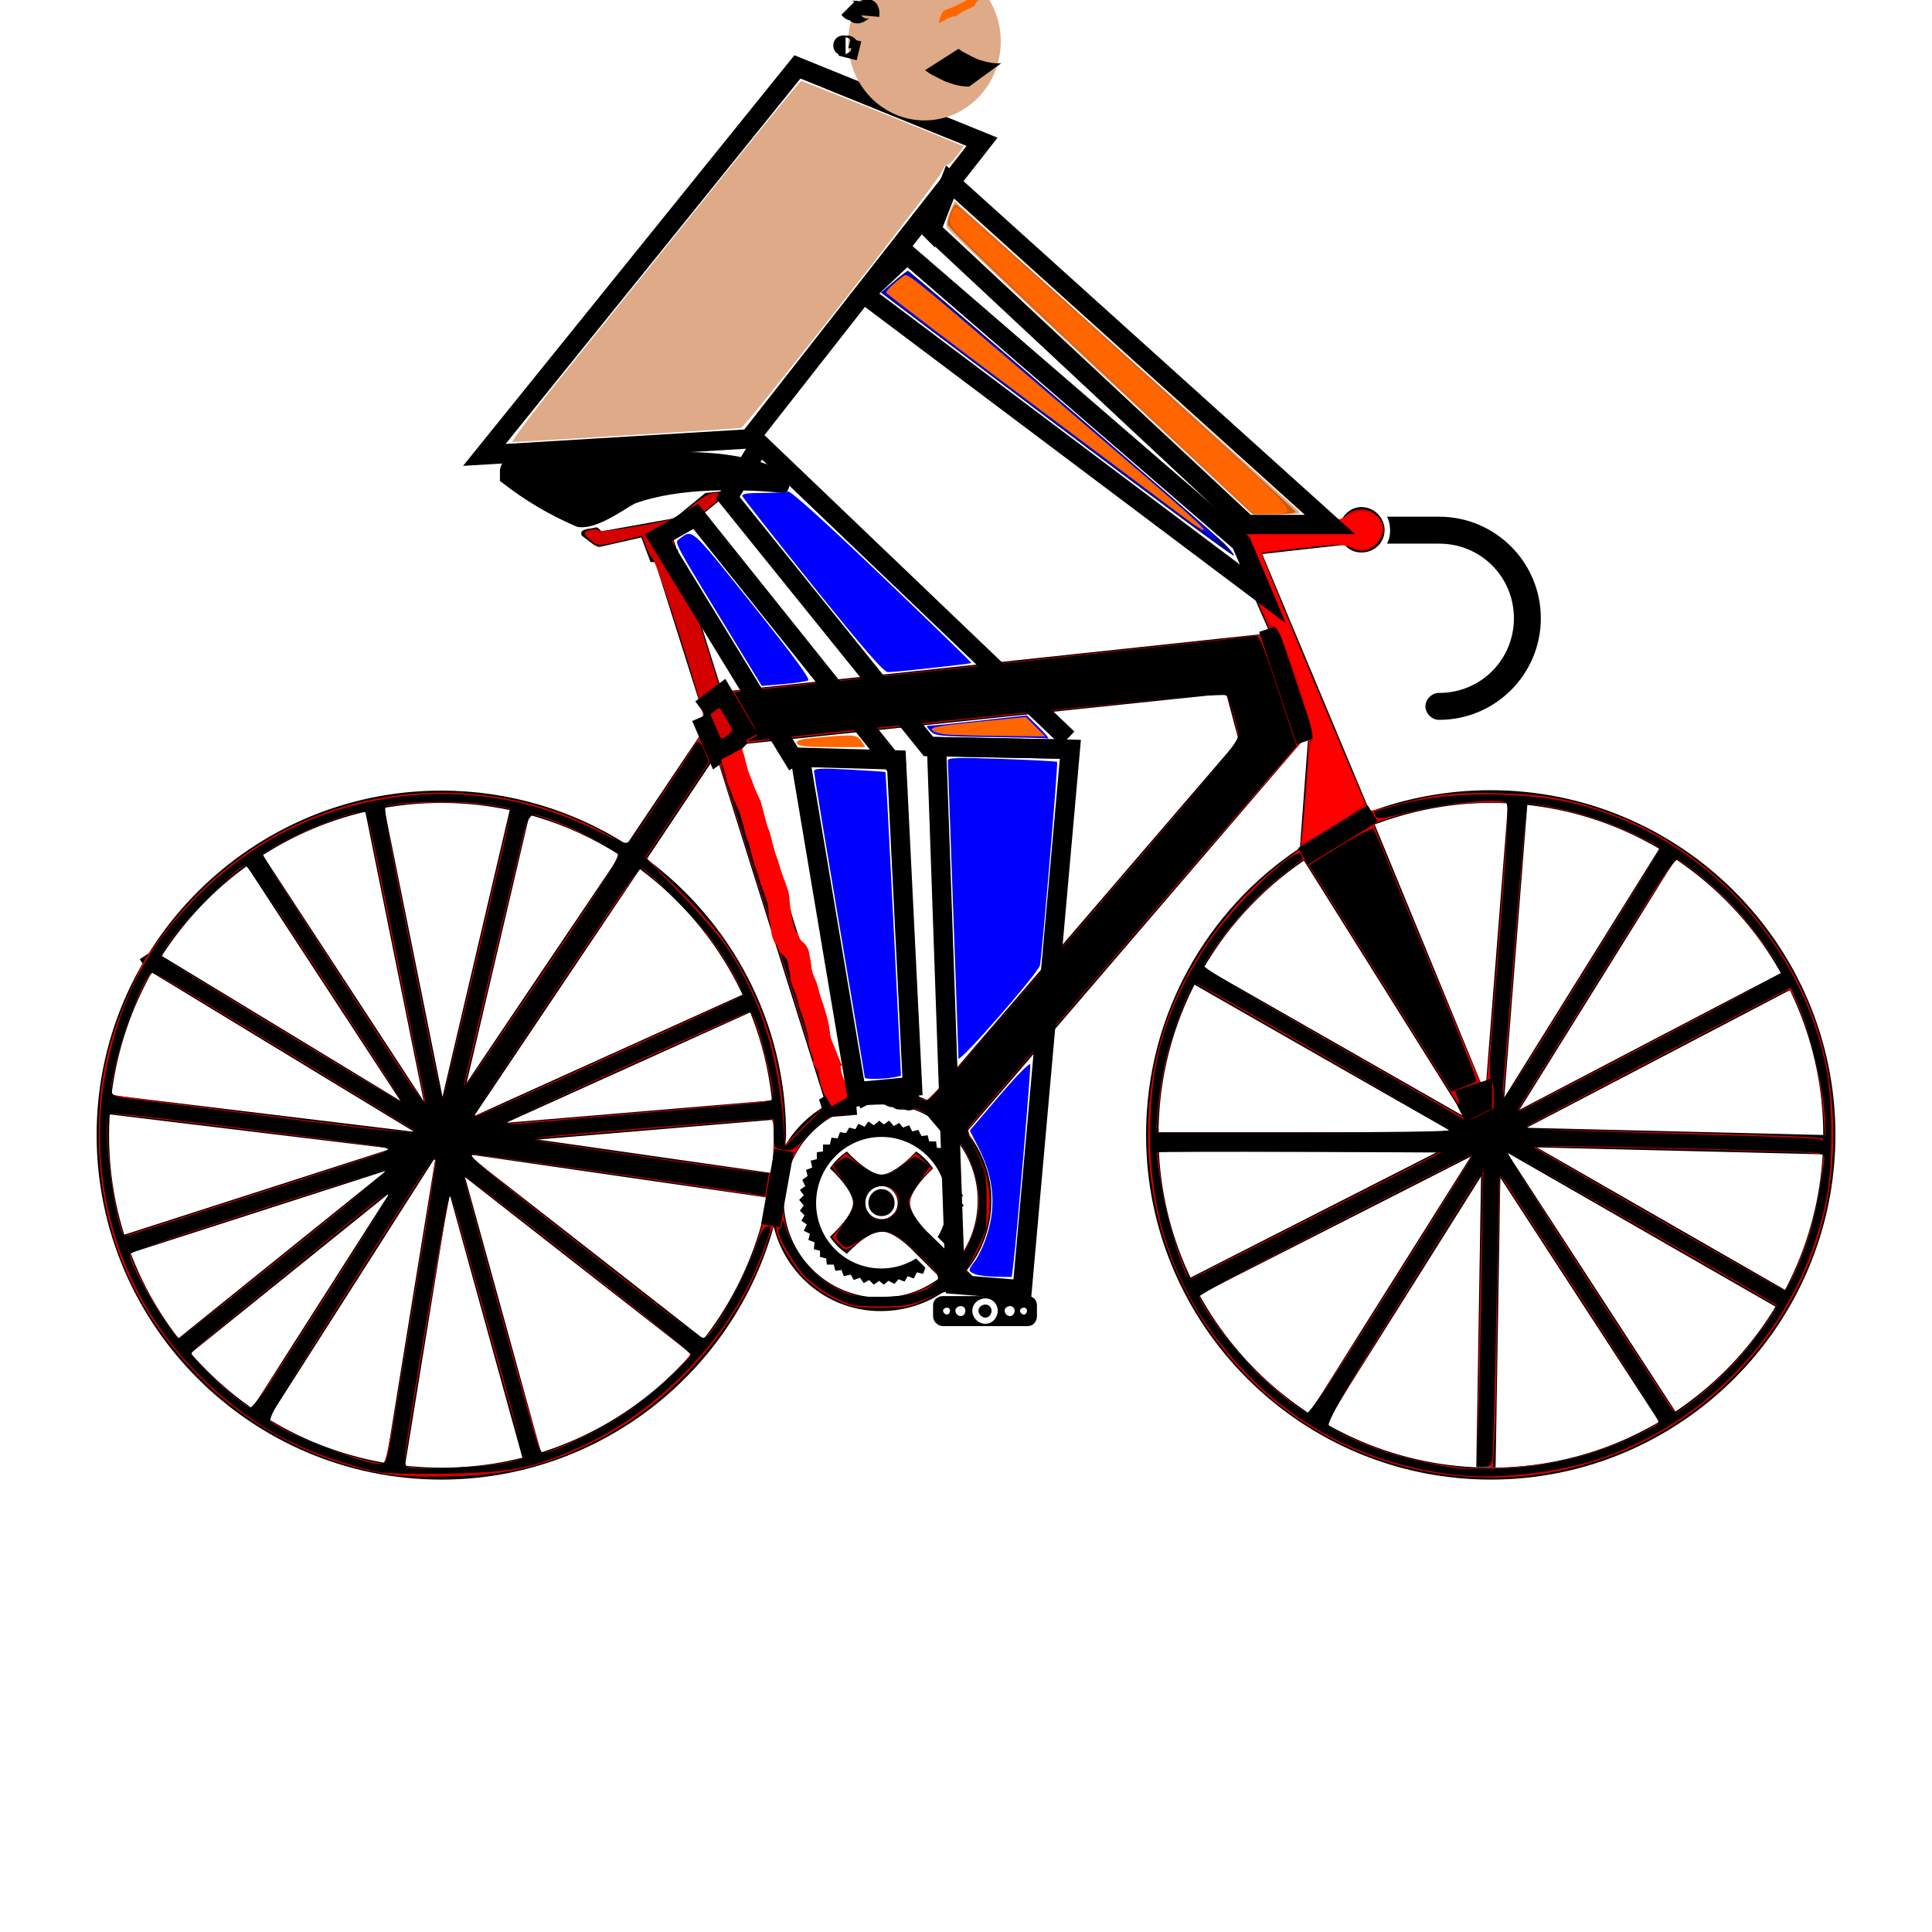 <?xml version="1.0" encoding="UTF-8" standalone="no"?>
<svg
   xmlns:dc="http://purl.org/dc/elements/1.1/"
   xmlns:cc="http://creativecommons.org/ns#"
   xmlns:rdf="http://www.w3.org/1999/02/22-rdf-syntax-ns#"
   xmlns:svg="http://www.w3.org/2000/svg"
   xmlns="http://www.w3.org/2000/svg"
   xmlns:sodipodi="http://sodipodi.sourceforge.net/DTD/sodipodi-0.dtd"
   xmlns:inkscape="http://www.inkscape.org/namespaces/inkscape"
   id="svg15712"
   viewBox="0 0 100 100"
   version="1.1"
   inkscape:version="0.91 r13725"
   sodipodi:docname="BIke Inscape.svg">
  <defs
     id="defs9" />
  <sodipodi:namedview
     pagecolor="#ffffff"
     bordercolor="#666666"
     borderopacity="1"
     objecttolerance="10"
     gridtolerance="10"
     guidetolerance="10"
     inkscape:pageopacity="0"
     inkscape:pageshadow="2"
     inkscape:window-width="1366"
     inkscape:window-height="706"
     id="namedview7"
     showgrid="false"
     inkscape:zoom="7.22"
     inkscape:cx="50"
     inkscape:cy="66.620499"
     inkscape:window-x="-8"
     inkscape:window-y="-8"
     inkscape:window-maximized="1"
     inkscape:current-layer="svg15712" />
  <g
     id="layer1"
     transform="translate(0 -952.36)">
    <path
       id="path13691"
       style="block-progression:tb;color:#000000;text-transform:none;text-indent:0"
       d="m35.513 975.76c-3.089-0.013-6.312 0.63-8.919 0.239-0.393 0.015-0.717 0.362-0.717 0.757v0.478c0 0.049 0.048 0.049 0.08 0.079 1.253 0.978 2.476 1.697 3.902 2.31 0.934 0.213 2.337-0.838 2.986-1.195 2.358-0.863 5.553-0.751 7.726-0.558 0.06 0 0.17-0.064 0.2-0.12 0.153-0.301 0.124-0.595 0-0.876-1.571-0.853-3.404-1.108-5.257-1.115zm1.872 2.031-0.796 0.079c-0.036 0-0.095 0.018-0.12 0.04l-1.554 1.274-3.783 0.677-0.159-0.159c-0.042-0.033-0.109-0.055-0.16-0.04-0.161 0.049-0.304 0.059-0.438 0.08-0.048 0.015-0.079 0.034-0.119 0.04-0.06 0.015-0.142 0.062-0.16 0.12-0.012 0.06-0.012 0.16 0.036 0.199l0.637 0.478h0.036c0.092 0.073 0.164 0.104 0.279 0.079l2.111-0.478 0.478 1.274h0.239l2.668 8.443-4.141 6.173c-2.766-1.764-6.081-2.788-9.597-2.788-9.835 0-17.841 8.02-17.841 17.82 0 9.835 8.005 17.841 17.841 17.841 8.192 0 15.119-5.561 17.204-13.102 0.613 2.509 2.837 4.381 5.535 4.381 1.353 0 2.603-0.453 3.584-1.235l0.239 0.239h1.752l-1.115-1.115c0.803-0.988 1.274-2.252 1.274-3.624 0-1.357-0.487-2.562-1.274-3.544l17.681-20.589-0.438 5.894c-4.813 3.199-7.964 8.656-7.964 14.854 0 9.835 8.005 17.841 17.84 17.841 9.836 0 17.841-8.005 17.841-17.841 0-9.836-8.005-17.841-17.841-17.841-2.186 0-4.314 0.391-6.252 1.115l-5.574-13.34 4.261-0.478c0.218 0.252 0.518 0.398 0.876 0.398 0.655 0 1.195-0.501 1.195-1.155s-0.541-1.195-1.195-1.195c-0.469 0-0.844 0.281-1.035 0.677l-5.098 0.597h-0.08c-0.362 0.085-0.587 0.535-0.438 0.876l1.912 4.381-28.354 3.026-2.31-7.367h-0.036l-0.278-0.836 0.398-0.04c0.068-0.015 0.106-0.038 0.159-0.079l2.151-1.752c0.054-0.041 0.06-0.097 0.036-0.159-0.024-0.062-0.054-0.159-0.12-0.159zm34.407 1.314c0.111 0.207 0.159 0.465 0.159 0.717 0 0.252-0.048 0.47-0.159 0.677h2.704c2.146 0 3.864 1.717 3.864 3.863 0 2.146-1.717 3.863-3.864 3.863-0.378-0.013-0.728 0.338-0.717 0.717 0.018 0.365 0.352 0.688 0.717 0.677 2.898 0 5.257-2.358 5.257-5.257s-2.359-5.257-5.257-5.257zm-8.323 9.159 0.637 2.389-16.048 18.677c-0.748-0.358-1.584-0.557-2.469-0.557-0.588 0-1.138 0.115-1.672 0.279l-5.695-18.15zm-26.403 3.186 5.695 18.119c-0.868 0.5-1.606 1.206-2.11 2.071 0-0.173 0.036-0.344 0.036-0.518 0-5.86-2.832-11.042-7.208-14.296zm-14.217 2.469c3.393 0 6.571 1.005 9.239 2.708l-8.96 13.301c-0.091-0.02-0.183-0.079-0.279-0.079-0.703 0-1.274 0.571-1.274 1.274 0 0.704 0.571 1.274 1.274 1.274 0.352 0 0.685-0.128 0.916-0.358l15.969 2.31c-1.516 7.948-8.504 13.978-16.885 13.978-9.484 0-17.203-7.719-17.203-17.203 0-9.484 7.719-17.204 17.203-17.204zm54.318 0c9.485 0 17.204 7.719 17.204 17.203 0 9.484-7.719 17.204-17.204 17.204-9.484 0-17.203-7.719-17.203-17.204 0-5.908 2.976-11.118 7.527-14.217l8.561 13.659c-0.095 0.179-0.159 0.341-0.159 0.558 0 0.704 0.571 1.274 1.274 1.274 0.704 0 1.274-0.571 1.274-1.274 0-0.676-0.529-1.232-1.195-1.274l-6.093-14.814c1.873-0.701 3.901-1.115 6.013-1.115zm-44.044 3.425c4.209 3.139 6.928 8.138 6.928 13.779 0 0.662-0.048 1.308-0.119 1.951l-15.85-2.27zm12.464 12.146c2.773 0 5.017 2.244 5.017 5.018 0 1.173-0.401 2.251-1.075 3.106l-1.633-1.593c-0.513-0.554-0.796-1.038-0.796-1.394 0-0.432 0.463-1.099 1.195-1.792-0.231-0.344-0.533-0.645-0.877-0.876-0.692 0.732-1.36 1.195-1.792 1.195-0.432 0-1.099-0.463-1.792-1.195-0.344 0.231-0.645 0.532-0.876 0.876 0.731 0.693 1.194 1.36 1.194 1.792 0 0.432-0.463 1.059-1.194 1.752 0.231 0.343 0.532 0.645 0.876 0.876 0.692-0.731 1.36-1.155 1.792-1.155 0.376 0 0.923 0.309 1.514 0.876l1.513 1.513c-0.847 0.653-1.913 1.035-3.066 1.035-2.773 0-5.017-2.244-5.017-5.018 0-2.773 2.244-5.018 5.017-5.018zm-0.079 0.876-0.279 0.239-0.279-0.199-0.199 0.279-0.319-0.159-0.159 0.279-0.319-0.08-0.159 0.279-0.319-0.04-0.12 0.319-0.319-0.04-0.079 0.358h-0.359v0.358l-0.319 0.04v0.358l-0.319 0.079 0.08 0.358-0.318 0.12 0.079 0.319-0.279 0.199 0.16 0.319-0.279 0.199 0.199 0.279-0.239 0.239 0.239 0.279-0.199 0.279 0.239 0.239-0.16 0.279 0.279 0.199-0.159 0.319 0.318 0.159-0.079 0.319 0.319 0.12-0.036 0.358 0.319 0.079v0.319l0.319 0.08 0.036 0.319h0.358l0.08 0.319 0.318-0.04 0.12 0.319 0.358-0.079 0.159 0.279 0.319-0.12 0.199 0.279 0.278-0.159 0.239 0.239 0.279-0.199 0.239 0.199 0.239-0.199 0.319 0.159 0.199-0.239 0.319 0.12 0.159-0.279 0.319 0.12 0.159-0.319 0.319 0.08 0.12-0.319-0.478-0.478c-0.519 0.321-1.137 0.518-1.793 0.518-1.878 0-3.385-1.507-3.385-3.385 0-1.878 1.507-3.425 3.385-3.425 1.879 0 3.385 1.547 3.385 3.425 0 0.653-0.158 1.234-0.478 1.752l0.478 0.478 0.278-0.08-0.079-0.319 0.319-0.159-0.12-0.319 0.279-0.159-0.12-0.319 0.239-0.239-0.16-0.279 0.239-0.239-0.239-0.239 0.199-0.279-0.239-0.239 0.159-0.319-0.278-0.199 0.12-0.279-0.279-0.199 0.079-0.319-0.318-0.12 0.036-0.319-0.319-0.08v-0.358l-0.318-0.04-0.036-0.319h-0.359l-0.08-0.319-0.319 0.04-0.159-0.319-0.319 0.079-0.159-0.319-0.319 0.12-0.199-0.239-0.279 0.159-0.239-0.279-0.278 0.199zm0.119 3.385c0.469 0 0.836 0.407 0.836 0.876 0 0.468-0.367 0.836-0.836 0.836-0.468 0-0.836-0.368-0.836-0.836 0-0.469 0.368-0.876 0.836-0.876zm0 0.159c-0.385 0-0.677 0.332-0.677 0.717s0.292 0.677 0.677 0.677 0.677-0.292 0.677-0.677c0-0.385-0.292-0.717-0.677-0.717zm3.186 5.535c-0.283 0-0.517 0.195-0.517 0.478v0.558c0 0.282 0.235 0.518 0.517 0.518h4.381c0.283 0 0.478-0.235 0.478-0.518v-0.558c0-0.282-0.195-0.478-0.478-0.478zm2.191 0.12c0.36 0 0.637 0.277 0.637 0.637 0 0.36-0.277 0.677-0.637 0.677-0.361 0-0.677-0.316-0.677-0.677 0-0.36 0.316-0.637 0.677-0.637zm0 0.319c-0.183 0-0.359 0.136-0.359 0.319 0 0.183 0.176 0.358 0.359 0.358 0.183 0 0.318-0.176 0.318-0.358 0-0.183-0.136-0.319-0.318-0.319zm-1.275 0.079c0.141 0 0.239 0.097 0.239 0.239 0 0.141-0.097 0.279-0.239 0.279-0.14 0-0.278-0.137-0.278-0.279 0-0.141 0.137-0.239 0.278-0.239zm2.549 0c0.14 0 0.239 0.097 0.239 0.239 0 0.141-0.097 0.279-0.239 0.279-0.141 0-0.279-0.137-0.279-0.279 0-0.141 0.137-0.239 0.279-0.239zm-3.265 0.08c0.093 0 0.159 0.064 0.159 0.159 0 0.093-0.068 0.199-0.159 0.199-0.095 0-0.2-0.104-0.2-0.199 0-0.093 0.106-0.159 0.2-0.159zm3.982 0c0.093 0 0.16 0.064 0.16 0.159 0 0.093-0.067 0.199-0.16 0.199-0.093 0-0.199-0.104-0.199-0.199 0-0.093 0.106-0.159 0.199-0.159z"
       fill-rule="evenodd" />
  </g>
  <path
     style="fill:none;fill-rule:evenodd;stroke:#000000;stroke-width:1px;stroke-linecap:butt;stroke-linejoin:miter;stroke-opacity:1"
     d="m 7.65,49.374 0,0 0.278,0.417 14.882,9.04 -3.477,-17.246"
     id="path3337"
     inkscape:connector-curvature="0" />
  <path
     style="fill:none;fill-rule:evenodd;stroke:#000000;stroke-width:1px;stroke-linecap:butt;stroke-linejoin:miter;stroke-opacity:1"
     d="m 23.088,58.971 15.994,-7.232 0,0"
     id="path3339"
     inkscape:connector-curvature="0" />
  <path
     style="fill:none;fill-rule:evenodd;stroke:#000000;stroke-width:1px;stroke-linecap:butt;stroke-linejoin:miter;stroke-opacity:1"
     d="M 22.531,58.971 13.213,73.574"
     id="path3341"
     inkscape:connector-curvature="0" />
  <path
     style="fill:none;fill-rule:evenodd;stroke:#000000;stroke-width:1px;stroke-linecap:butt;stroke-linejoin:miter;stroke-opacity:1"
     d="m 23.088,59.249 4.451,16.134"
     id="path3343"
     inkscape:connector-curvature="0" />
  <path
     style="fill:none;fill-rule:evenodd;stroke:#000000;stroke-width:1px;stroke-linecap:butt;stroke-linejoin:miter;stroke-opacity:1"
     d="M 22.531,59.249 6.12,64.534"
     id="path3345"
     inkscape:connector-curvature="0" />
  <path
     style="fill:none;fill-rule:evenodd;stroke:#000000;stroke-width:1px;stroke-linecap:butt;stroke-linejoin:miter;stroke-opacity:1"
     d="M 23.088,59.527 36.439,69.958"
     id="path3347"
     inkscape:connector-curvature="0" />
  <path
     style="fill:none;fill-rule:evenodd;stroke:#000000;stroke-width:1px;stroke-linecap:butt;stroke-linejoin:miter;stroke-opacity:1"
     d="M 22.531,58.832 13.074,44.367"
     id="path3349"
     inkscape:connector-curvature="0" />
  <path
     style="fill:none;fill-rule:evenodd;stroke:#000000;stroke-width:1.051px;stroke-linecap:butt;stroke-linejoin:miter;stroke-opacity:1"
     d="m 22.996,58.678 3.939,-16.8"
     id="path3351"
     inkscape:connector-curvature="0" />
  <path
     style="fill:none;fill-rule:evenodd;stroke:#000000;stroke-width:1px;stroke-linecap:butt;stroke-linejoin:miter;stroke-opacity:1"
     d="M 23.088,59.666 20.445,75.939"
     id="path3353"
     inkscape:connector-curvature="0" />
  <path
     style="fill:none;fill-rule:evenodd;stroke:#000000;stroke-width:1px;stroke-linecap:butt;stroke-linejoin:miter;stroke-opacity:1"
     d="M 23.922,59.388 5.563,57.163"
     id="path3355"
     inkscape:connector-curvature="0" />
  <path
     style="fill:none;fill-rule:evenodd;stroke:#000000;stroke-width:1px;stroke-linecap:butt;stroke-linejoin:miter;stroke-opacity:1"
     d="M 23.644,58.832 40.195,57.441"
     id="path3357"
     inkscape:connector-curvature="0" />
  <path
     style="fill:none;fill-rule:evenodd;stroke:#000000;stroke-width:1px;stroke-linecap:butt;stroke-linejoin:miter;stroke-opacity:1"
     d="M 22.809,58.971 9.179,69.958"
     id="path3363"
     inkscape:connector-curvature="0" />
  <path
     style="fill:none;fill-rule:evenodd;stroke:#000000;stroke-width:1px;stroke-linecap:butt;stroke-linejoin:miter;stroke-opacity:1"
     d="m 94.437,59.249 -17.246,-0.417 9.179,-14.743 0,0"
     id="path3365"
     inkscape:connector-curvature="0" />
  <path
     style="fill:none;fill-rule:evenodd;stroke:#000000;stroke-width:1px;stroke-linecap:butt;stroke-linejoin:miter;stroke-opacity:1"
     d="m 59.527,59.11 17.663,0 -9.179,14.604"
     id="path3367"
     inkscape:connector-curvature="0" />
  <path
     style="fill:none;fill-rule:evenodd;stroke:#000000;stroke-width:1px;stroke-linecap:butt;stroke-linejoin:miter;stroke-opacity:1"
     d="m 77.051,59.11 9.318,14.325"
     id="path3369"
     inkscape:connector-curvature="0" />
  <path
     style="fill:none;fill-rule:evenodd;stroke:#000000;stroke-width:1px;stroke-linecap:butt;stroke-linejoin:miter;stroke-opacity:1"
     d="m 92.49,50.765 -15.16,7.928 -15.577,7.928"
     id="path3373"
     inkscape:connector-curvature="0" />
  <path
     style="fill:none;fill-rule:evenodd;stroke:#000000;stroke-width:1px;stroke-linecap:butt;stroke-linejoin:miter;stroke-opacity:1"
     d="M 78.581,41.307 77.191,58.971 76.912,75.939"
     id="path3375"
     inkscape:connector-curvature="0" />
  <path
     style="fill:none;fill-rule:evenodd;stroke:#000000;stroke-width:1px;stroke-linecap:butt;stroke-linejoin:miter;stroke-opacity:1"
     d="m 77.33,58.693 15.021,8.623"
     id="path3377"
     inkscape:connector-curvature="0" />
  <path
     style="fill:none;fill-rule:evenodd;stroke:#000000;stroke-width:1px;stroke-linecap:butt;stroke-linejoin:miter;stroke-opacity:1"
     d="M 77.33,59.249 61.752,50.348"
     id="path3379"
     inkscape:connector-curvature="0" />
  <path
     style="fill:none;fill-rule:evenodd;stroke:#000000;stroke-width:1px;stroke-linecap:butt;stroke-linejoin:miter;stroke-opacity:1"
     d="M 123.922,35.327 Z"
     id="path3381"
     inkscape:connector-curvature="0" />
  <path
     style="fill:none;fill-rule:evenodd;stroke:#000000;stroke-width:1px;stroke-linecap:butt;stroke-linejoin:miter;stroke-opacity:1"
     d="m 37.812,38.366 -0.554,0.416 -0.139,0.139"
     id="path3385"
     inkscape:connector-curvature="0" />
  <path
     style="fill:none;fill-rule:evenodd;stroke:#000000;stroke-width:1px;stroke-linecap:butt;stroke-linejoin:miter;stroke-opacity:1"
     d="m 36.704,39.058 0,-1.385"
     id="path3387"
     inkscape:connector-curvature="0" />
  <path
     style="fill:none;fill-rule:evenodd;stroke:#000000;stroke-width:1px;stroke-linecap:butt;stroke-linejoin:miter;stroke-opacity:1"
     d="m 37.535,35.734 -0.831,1.801"
     id="path3389"
     inkscape:connector-curvature="0" />
  <path
     style="fill:none;fill-rule:evenodd;stroke:#000000;stroke-width:1px;stroke-linecap:butt;stroke-linejoin:miter;stroke-opacity:1"
     d="m 38.089,36.15 0.416,2.355"
     id="path3391"
     inkscape:connector-curvature="0" />
  <path
     style="fill:#d40000;fill-rule:evenodd;stroke:#000000;stroke-width:1px;stroke-linecap:butt;stroke-linejoin:miter;stroke-opacity:1"
     d="m 65.789,32.964 2.078,4.848"
     id="path3393"
     inkscape:connector-curvature="0" />
  <path
     style="fill:#d40000"
     d="M 19.847,76.268 C 16.306,75.647 13,73.927 10.406,71.357 6.91,67.894 5.124,63.666 5.112,58.823 5.104,55.966 5.552,53.91 6.772,51.205 7.551,49.479 7.395,49.739 8.583,48.182 12.088,43.585 17.204,41.027 22.897,41.025 c 3.082,-0.001 6.234,0.823 8.72,2.28 0.47,0.276 0.87,0.483 0.888,0.461 0.254,-0.314 3.712,-5.594 3.774,-5.763 0.047,-0.128 0.152,-0.277 0.233,-0.331 0.103,-0.068 0.099,-0.147 -0.014,-0.259 -0.089,-0.089 -0.134,-0.233 -0.1,-0.32 0.092,-0.239 -2.369,-7.931 -2.616,-8.178 -0.118,-0.118 -0.286,-0.433 -0.374,-0.7 -0.088,-0.267 -0.171,-0.484 -0.184,-0.481 -0.013,0.003 -0.522,0.125 -1.132,0.272 -1.063,0.256 -1.122,0.257 -1.446,0.021 -0.186,-0.135 -0.36,-0.312 -0.387,-0.393 -0.059,-0.177 0.593,-0.325 0.752,-0.172 0.061,0.059 0.979,-0.047 2.04,-0.237 1.924,-0.344 1.931,-0.346 2.748,-1.029 0.569,-0.476 0.941,-0.684 1.222,-0.684 0.222,0 0.4,0.047 0.395,0.104 -0.013,0.162 -2.104,1.789 -2.429,1.889 -0.284,0.088 -0.276,0.133 0.373,2.13 0.364,1.122 0.95,2.96 1.301,4.083 l 0.639,2.043 0.539,0 c 0.296,0 3.456,-0.313 7.022,-0.696 3.565,-0.383 8.228,-0.881 10.361,-1.108 7.206,-0.766 10.526,-1.131 10.559,-1.163 0.018,-0.017 -0.403,-1.017 -0.935,-2.221 -1.007,-2.279 -1.089,-2.573 -0.785,-2.825 0.101,-0.083 1.332,-0.285 2.735,-0.448 2.277,-0.264 2.591,-0.332 2.906,-0.627 0.94,-0.878 2.451,0.29 1.693,1.309 -0.401,0.539 -0.871,0.665 -1.431,0.386 -0.43,-0.215 -0.603,-0.215 -2.547,-6.65e-4 -1.147,0.126 -2.103,0.244 -2.124,0.261 -0.047,0.038 5.453,13.217 5.561,13.324 0.041,0.041 0.655,-0.087 1.363,-0.285 1.999,-0.56 3.132,-0.683 5.581,-0.605 2.416,0.077 3.789,0.352 5.956,1.191 4.767,1.847 8.8,6.195 10.359,11.168 1.194,3.808 1.01,8.357 -0.482,11.957 -2.796,6.744 -9.255,11.106 -16.439,11.104 -6.896,-0.002 -12.997,-3.829 -16.011,-10.041 -2.001,-4.125 -2.312,-9.047 -0.847,-13.41 1.054,-3.141 3.323,-6.313 5.958,-8.331 l 1.024,-0.784 0.08,-0.787 c 0.185,-1.834 0.388,-5.03 0.323,-5.095 -0.06,-0.06 -17.325,19.954 -17.59,20.391 -0.052,0.085 0.146,0.62 0.44,1.188 0.994,1.92 0.87,3.942 -0.355,5.822 -0.245,0.376 -0.244,0.38 0.234,0.879 l 0.48,0.501 -0.97,-0.039 c -0.867,-0.035 -1.072,0.011 -1.939,0.437 -0.918,0.45 -1.047,0.476 -2.424,0.476 -1.337,0 -1.527,-0.034 -2.355,-0.427 -0.499,-0.237 -1.197,-0.723 -1.565,-1.091 -0.64,-0.64 -1.481,-2.057 -1.481,-2.494 0,-0.465 -0.24,-0.168 -0.473,0.585 -1.253,4.038 -4.612,8.049 -8.455,10.093 -2.774,1.475 -4.763,1.991 -7.969,2.066 -1.611,0.038 -2.629,-0.007 -3.449,-0.151 z m 6.269,-0.565 c 0.675,-0.124 1.165,-0.264 1.089,-0.312 -0.076,-0.048 -0.961,-3.071 -1.965,-6.719 -1.005,-3.648 -1.87,-6.748 -1.922,-6.889 -0.072,-0.195 -2.407,13.564 -2.381,14.032 0.017,0.301 3.311,0.229 5.18,-0.113 z m 54.581,-0.064 c 2.199,-0.448 5.3,-1.751 5.143,-2.162 -0.039,-0.102 -1.896,-2.989 -4.126,-6.415 l -4.055,-6.23 -0.086,2.597 c -0.047,1.428 -0.094,4.124 -0.105,5.99 -0.01,1.866 -0.059,4.095 -0.108,4.952 l -0.09,1.558 -0.407,0 -0.407,0 0.083,-5.159 c 0.046,-2.838 0.119,-6.281 0.163,-7.652 0.044,-1.371 0.05,-2.462 0.014,-2.424 -0.371,0.387 -8.109,12.942 -8.042,13.05 0.157,0.254 2.297,1.186 3.573,1.556 1.104,0.32 2.018,0.496 3.542,0.683 0.944,0.116 3.55,-0.066 4.908,-0.343 z M 21.31,67.894 c 0.7,-4.303 1.246,-7.85 1.212,-7.884 -0.034,-0.034 -0.113,-0.003 -0.177,0.068 -0.233,0.261 -8.467,13.245 -8.467,13.351 0,0.154 1.74,1.051 2.865,1.476 1.102,0.416 2.793,0.875 3.088,0.838 0.162,-0.02 0.477,-1.697 1.479,-7.849 z m 8.051,6.844 c 1.358,-0.562 2.65,-1.291 3.769,-2.128 1.045,-0.78 2.653,-2.365 2.592,-2.553 -0.052,-0.16 -11.619,-9.248 -11.685,-9.182 -0.081,0.081 3.907,14.358 4.011,14.359 0.061,5.54e-4 0.652,-0.223 1.313,-0.496 z m 42.675,-8.242 c 2.303,-3.664 4.168,-6.678 4.144,-6.697 -0.09,-0.072 -14.027,7.109 -14.075,7.252 -0.07,0.211 1.033,1.831 2.093,3.072 0.861,1.009 3.189,3.024 3.501,3.031 0.082,0.002 2.034,-2.995 4.337,-6.659 z m 17.466,4.31 c 0.571,-0.581 1.368,-1.533 1.77,-2.116 L 92.003,67.63 91.687,67.431 C 91.513,67.322 88.598,65.644 85.208,63.701 c -3.39,-1.942 -6.409,-3.676 -6.709,-3.853 -0.425,-0.251 -0.527,-0.273 -0.46,-0.1 0.078,0.203 6.915,10.765 8.166,12.616 l 0.54,0.799 0.859,-0.651 c 0.472,-0.358 1.326,-1.126 1.897,-1.707 z M 15.637,68.968 c 1.373,-2.152 3.008,-4.716 3.633,-5.697 0.787,-1.234 1.029,-1.704 0.785,-1.524 -1.453,1.076 -10.178,8.186 -10.185,8.299 -0.017,0.291 2.769,2.819 3.12,2.83 0.083,0.003 1.274,-1.756 2.647,-3.908 z m 22.071,-1.452 c 0.316,-0.551 0.788,-1.494 1.049,-2.096 0.478,-1.105 1.105,-3.306 0.979,-3.432 -0.093,-0.093 -15.217,-2.282 -15.435,-2.234 -0.095,0.021 2.585,2.197 5.956,4.836 l 6.129,4.798 0.374,-0.435 c 0.206,-0.239 0.633,-0.886 0.949,-1.437 z M 14.654,64.986 c 2.878,-2.323 5.33,-4.301 5.448,-4.394 0.119,-0.093 -0.158,-0.05 -0.615,0.097 -0.457,0.147 -3.48,1.117 -6.717,2.156 -3.238,1.039 -5.936,1.936 -5.996,1.993 -0.255,0.242 2.204,4.536 2.529,4.416 0.065,-0.024 2.473,-1.945 5.351,-4.268 z m 32.98,1.808 c 1.152,-0.503 1.171,-0.594 0.304,-1.485 -1.06,-1.089 -1.753,-1.57 -2.26,-1.569 -0.405,6.92e-4 -0.631,0.111 -1.529,0.749 -0.373,0.264 -0.373,0.264 -0.732,-0.095 l -0.359,-0.359 0.449,-0.511 c 0.883,-1.006 0.893,-1.393 0.067,-2.475 l -0.506,-0.662 0.352,-0.352 0.352,-0.352 0.596,0.51 c 0.98,0.838 1.546,0.836 2.482,-0.009 l 0.556,-0.502 0.411,0.394 0.411,0.394 -0.41,0.423 c -0.225,0.233 -0.503,0.647 -0.617,0.922 -0.191,0.459 -0.187,0.541 0.061,1.041 0.337,0.681 2.126,2.477 2.338,2.346 0.292,-0.18 0.861,-1.489 0.99,-2.272 0.169,-1.033 -0.049,-2.216 -0.599,-3.251 -0.503,-0.946 -1.258,-1.647 -2.318,-2.154 -0.657,-0.314 -0.943,-0.364 -2.078,-0.364 -1.128,0 -1.425,0.051 -2.084,0.36 -1.494,0.701 -2.455,1.883 -2.858,3.515 -0.624,2.53 0.882,5.133 3.458,5.974 0.868,0.283 2.627,0.176 3.523,-0.215 z m 45.437,-1.358 c 0.649,-1.574 1.098,-3.297 1.226,-4.697 l 0.09,-0.992 -0.746,-0.076 c -0.764,-0.078 -14.143,-0.379 -14.202,-0.321 -0.054,0.054 12.75,7.41 12.919,7.423 0.086,0.007 0.407,-0.596 0.713,-1.338 z m -18.54,-5.804 c 0.032,-0.026 -3.244,-0.047 -7.28,-0.047 l -7.337,0 0.115,1.072 c 0.153,1.427 0.56,3.1 1.085,4.462 l 0.43,1.114 6.465,-3.277 c 3.556,-1.802 6.491,-3.298 6.523,-3.325 z M 16.267,60.807 c 2.19,-0.702 3.982,-1.312 3.982,-1.357 0,-0.067 -14.197,-1.828 -14.599,-1.81 -0.323,0.014 0.138,4.432 0.618,5.909 l 0.14,0.433 2.938,-0.949 c 1.616,-0.522 4.73,-1.523 6.92,-2.225 z m 29.971,2.025 c 0.274,-0.274 0.333,-0.437 0.263,-0.727 -0.259,-1.076 -1.737,-0.911 -1.737,0.194 0,0.314 0.096,0.523 0.308,0.671 0.437,0.306 0.76,0.268 1.166,-0.138 z m -6.183,-3.533 c 0,-1.219 -0.028,-1.377 -0.242,-1.377 -0.133,1.38e-4 -2.829,0.218 -5.99,0.484 -3.161,0.266 -5.904,0.492 -6.094,0.501 -0.29,0.014 -0.301,0.028 -0.069,0.088 0.569,0.147 12.193,1.787 12.292,1.735 0.057,-0.03 0.104,-0.674 0.104,-1.431 z M 39.984,48.154 c -1.549,-4.925 -2.852,-8.99 -2.896,-9.034 -0.103,-0.103 0.074,-0.348 -1.918,2.647 l -1.737,2.612 1.701,1.682 c 0.941,0.93 2.01,2.146 2.392,2.721 1.844,2.773 2.852,5.741 3.033,8.934 l 0.086,1.524 1.078,-1.065 1.078,-1.065 -2.816,-8.954 z m 54.363,9.126 c -0.089,-0.901 -0.307,-2.2 -0.486,-2.887 -0.362,-1.392 -1.097,-3.202 -1.283,-3.161 -0.184,0.041 -13.746,7.149 -13.706,7.184 0.019,0.017 3.493,0.109 7.721,0.206 4.301,0.098 7.709,0.231 7.736,0.301 0.154,0.395 0.161,-0.198 0.018,-1.643 z M 21.284,58.424 C 20.843,58.116 8.146,50.414 7.965,50.345 7.758,50.265 7.119,51.515 6.569,53.075 c -0.464,1.314 -0.935,3.436 -0.795,3.578 0.087,0.088 14.51,1.914 15.371,1.947 0.388,0.015 0.396,0.005 0.139,-0.175 z m 53.605,-0.074 c -0.229,-0.143 -3.064,-1.769 -6.302,-3.614 -3.238,-1.845 -6.089,-3.477 -6.337,-3.628 l -0.451,-0.273 -0.425,0.947 c -0.766,1.705 -1.21,3.52 -1.443,5.898 l -0.092,0.935 7.733,-0.002 c 7.619,-0.002 7.727,-0.006 7.317,-0.262 l 0,7e-6 z M 33.853,57.521 c 3.331,-0.283 6.084,-0.542 6.119,-0.577 0.215,-0.215 -0.889,-4.562 -1.159,-4.562 -0.13,0 -11.778,5.244 -12.432,5.597 -0.367,0.198 -0.343,0.204 0.516,0.131 0.495,-0.042 3.625,-0.307 6.956,-0.59 z m -0.482,-3.684 5.158,-2.334 -0.552,-1.024 c -0.804,-1.49 -1.897,-2.878 -3.398,-4.312 -0.727,-0.695 -1.366,-1.261 -1.42,-1.257 -0.08,0.005 -8.283,12.146 -8.655,12.81 -0.059,0.105 0.751,-0.2 1.801,-0.678 1.049,-0.478 4.229,-1.92 7.066,-3.204 z m 42.468,3.912 c -0.355,-0.589 -8.26,-13.203 -8.302,-13.247 -0.106,-0.111 -1.688,1.177 -2.69,2.19 -0.873,0.883 -2.709,3.304 -2.593,3.42 0.054,0.054 13.598,7.801 13.647,7.806 0.024,0.002 -0.004,-0.074 -0.062,-0.169 z m 9.589,-3.785 c 3.724,-1.948 6.79,-3.561 6.812,-3.584 0.127,-0.127 -1.797,-2.712 -2.708,-3.64 -1.079,-1.099 -2.496,-2.253 -2.765,-2.253 -0.08,0 -1.918,2.851 -4.084,6.337 -4.481,7.21 -4.159,6.683 -4.084,6.683 0.032,0 3.104,-1.594 6.829,-3.543 z M 20.519,49.68 c -0.83,-4.113 -1.511,-7.525 -1.513,-7.582 -0.006,-0.18 -0.407,-0.114 -1.502,0.247 -1.251,0.413 -3.903,1.706 -3.903,1.903 0,0.129 8.352,12.982 8.404,12.933 0.013,-0.012 -0.655,-3.388 -1.486,-7.501 z m -3.673,1.23 c -2.183,-3.342 -3.992,-6.101 -4.019,-6.131 -0.199,-0.218 -3.143,2.663 -4,3.914 -0.453,0.661 -0.514,0.824 -0.346,0.922 0.112,0.065 2.915,1.769 6.229,3.786 3.314,2.017 6.043,3.649 6.066,3.627 0.022,-0.022 -1.746,-2.775 -3.929,-6.117 z m 35.276,1.437 c 7.62,-8.874 11.689,-13.621 11.868,-13.844 0.15,-0.187 0.128,-0.425 -0.132,-1.414 -0.276,-1.051 -0.348,-1.189 -0.625,-1.189 -0.172,0 -4.819,0.47 -10.325,1.044 -5.507,0.574 -10.947,1.14 -12.09,1.257 -1.143,0.118 -2.207,0.256 -2.365,0.307 -0.275,0.089 -0.163,0.488 2.547,9.116 l 2.834,9.023 1.331,-0.065 c 0.951,-0.047 1.509,-0.007 1.955,0.139 0.343,0.112 0.719,0.21 0.836,0.218 0.117,0.007 1.992,-2.059 4.167,-4.592 z m 29.82,-1.964 c 2.177,-3.499 3.959,-6.401 3.959,-6.451 0,-0.161 -2.024,-1.107 -3.276,-1.532 -1.075,-0.365 -3.488,-0.892 -3.594,-0.786 -0.021,0.021 -0.292,3.309 -0.601,7.307 -0.31,3.998 -0.583,7.442 -0.608,7.654 -0.025,0.212 0.001,0.337 0.058,0.277 0.057,-0.06 1.885,-2.971 4.063,-6.469 z M 24.681,49.474 c 0.918,-3.923 1.701,-7.237 1.74,-7.363 0.088,-0.281 -0.174,-0.347 -2.119,-0.53 -1.21,-0.114 -4.255,0.016 -4.428,0.189 -0.047,0.047 2.842,14.587 2.961,14.906 0.043,0.114 0.1,0.145 0.128,0.069 0.027,-0.076 0.8,-3.348 1.718,-7.271 z m 52.851,-0.382 c 0.322,-4.094 0.555,-7.475 0.517,-7.513 -0.038,-0.038 -0.671,-0.057 -1.406,-0.041 -1.447,0.03 -2.968,0.282 -4.564,0.755 -0.801,0.237 -0.993,0.345 -0.928,0.52 0.519,1.392 5.694,13.822 5.737,13.78 0.032,-0.031 0.322,-3.407 0.645,-7.501 z m -49.326,1.075 c 3.649,-5.417 3.945,-5.9 3.718,-6.071 -0.751,-0.566 -4.366,-2.114 -4.537,-1.944 -0.032,0.032 -0.78,3.142 -1.661,6.91 -0.881,3.768 -1.636,6.945 -1.677,7.059 -0.152,0.422 0.262,-0.171 4.158,-5.954 z"
     id="path3395"
     inkscape:connector-curvature="0" />
  <path
     style="fill:none;fill-rule:evenodd;stroke:#000000;stroke-width:1px;stroke-linecap:butt;stroke-linejoin:miter;stroke-opacity:1"
     d="m 38.089,38.366 -0.97,0.693 -0.831,-1.939"
     id="path3397"
     inkscape:connector-curvature="0" />
  <path
     style="fill:none;fill-rule:evenodd;stroke:#000000;stroke-width:1px;stroke-linecap:butt;stroke-linejoin:miter;stroke-opacity:1"
     d="m 36.288,36.704 1.108,-0.831 1.385,2.355 -1.385,-2.355"
     id="path3399"
     inkscape:connector-curvature="0" />
  <path
     style="fill:none;fill-rule:evenodd;stroke:#000000;stroke-width:1px;stroke-linecap:butt;stroke-linejoin:miter;stroke-opacity:1"
     d="M 38.366,38.504 Z"
     id="path3401"
     inkscape:connector-curvature="0" />
  <path
     style="fill:#000000;fill-rule:evenodd;stroke:#000000;stroke-width:1px;stroke-linecap:butt;stroke-linejoin:miter;stroke-opacity:1"
     d="m 37.535,38.92 0.831,-0.831 0,0"
     id="path3403"
     inkscape:connector-curvature="0" />
  <path
     style="fill:none;fill-rule:evenodd;stroke:#000000;stroke-width:1px;stroke-linecap:butt;stroke-linejoin:miter;stroke-opacity:1"
     d="m 65.651,32.548 1.939,5.817"
     id="path3405"
     inkscape:connector-curvature="0" />
  <path
     style="fill:#000000;fill-rule:evenodd;stroke:#000000;stroke-width:1px;stroke-linecap:butt;stroke-linejoin:miter;stroke-opacity:1"
     d="m 40.582,59.557 -0.693,3.878"
     id="path3407"
     inkscape:connector-curvature="0" />
  <path
     style="fill:#000000"
     d="M 19.626,76.192 C 17.739,75.818 15.26,74.865 13.809,73.954 8,70.31 4.849,64.364 5.203,57.715 5.374,54.512 6.613,50.86 8.281,48.643 11.635,44.185 16.033,41.663 21.318,41.168 c 3.308,-0.31 6.693,0.351 9.722,1.9 0.793,0.406 1.488,0.688 1.544,0.628 0.155,-0.166 3.107,-4.635 3.298,-4.991 0.233,-0.437 0.365,-0.391 0.597,0.208 l 0.201,0.519 -1.645,2.468 -1.645,2.468 1.781,1.834 c 0.98,1.009 2.067,2.267 2.416,2.795 1.769,2.676 2.678,5.515 2.965,9.256 l 0.084,1.093 1.112,-1.112 1.112,-1.112 -2.708,-8.569 c -1.489,-4.713 -2.746,-8.666 -2.792,-8.784 -0.059,-0.151 0.071,-0.298 0.438,-0.49 l 0.522,-0.275 0.452,1.557 c 0.479,1.652 3.916,12.672 4.625,14.832 l 0.421,1.281 1.451,0 c 0.798,0 1.74,0.073 2.093,0.162 l 0.643,0.162 0.966,-1.027 c 0.531,-0.565 4.17,-4.762 8.086,-9.326 7.081,-8.252 7.12,-8.301 7.028,-8.795 -0.051,-0.273 -0.196,-0.809 -0.323,-1.189 l -0.23,-0.693 -1.156,0.031 c -0.88,0.024 -20.117,1.955 -23.22,2.331 -0.489,0.059 -0.517,0.048 -0.242,-0.096 0.171,-0.089 0.311,-0.2 0.309,-0.245 -0.001,-0.045 -0.276,-0.55 -0.609,-1.121 l -0.607,-1.039 2.306,-0.245 c 18.748,-1.995 24.374,-2.603 24.611,-2.657 0.256,-0.059 0.372,0.204 1.234,2.81 l 0.951,2.876 -4.077,4.703 c -3.387,3.907 -6.525,7.557 -12.343,14.357 l -0.676,0.79 0.524,1.149 c 0.499,1.094 0.524,1.219 0.528,2.603 0.003,1.413 -0.012,1.485 -0.529,2.52 l -0.532,1.066 0.375,0.492 0.375,0.492 -0.928,0 c -0.729,0 -1.132,0.089 -1.875,0.416 -0.853,0.375 -1.089,0.416 -2.39,0.416 -1.347,0 -1.503,-0.03 -2.331,-0.444 -0.488,-0.244 -1.171,-0.727 -1.518,-1.073 -0.664,-0.664 -1.631,-2.392 -1.384,-2.475 0.079,-0.026 0.148,-0.183 0.153,-0.348 0.006,-0.181 0.082,-0.069 0.192,0.284 0.428,1.368 1.482,2.584 2.816,3.247 0.566,0.281 0.848,0.323 2.108,0.315 1.51,-0.01 2.452,-0.271 2.891,-0.799 0.216,-0.261 0.008,-0.554 -1.159,-1.63 -1.201,-1.108 -1.697,-1.205 -2.748,-0.539 -0.775,0.492 -0.807,0.496 -1.127,0.142 -0.238,-0.263 -0.237,-0.288 0.013,-0.641 0.917,-1.292 0.93,-1.415 0.255,-2.418 -0.27,-0.4 -0.518,-0.774 -0.553,-0.83 -0.035,-0.056 0.097,-0.206 0.292,-0.334 0.334,-0.219 0.375,-0.218 0.709,0.019 1.293,0.921 1.634,0.955 2.52,0.251 0.334,-0.266 0.646,-0.482 0.693,-0.48 0.046,0.002 0.232,0.117 0.413,0.256 l 0.329,0.253 -0.494,0.717 c -0.271,0.395 -0.533,0.842 -0.582,0.995 -0.13,0.411 0.455,1.31 1.517,2.329 0.876,0.84 0.932,0.871 1.178,0.649 0.298,-0.27 0.797,-1.553 0.919,-2.366 0.114,-0.76 -0.132,-1.983 -0.585,-2.909 -0.44,-0.899 -1.25,-1.692 -2.287,-2.238 -0.675,-0.356 -0.866,-0.389 -2.194,-0.388 -1.803,0.001 -2.434,0.266 -3.709,1.555 -0.817,0.825 -0.899,0.874 -1.35,0.789 -0.478,-0.09 -0.481,-0.094 -0.481,-0.837 l 0,-0.746 -0.452,0 c -0.556,0 -10.404,0.788 -11.459,0.916 -0.702,0.086 -0.729,0.102 -0.346,0.204 0.484,0.13 9.662,1.453 11.054,1.594 l 0.944,0.095 -0.094,0.569 c -0.052,0.313 -0.102,0.579 -0.113,0.592 -0.01,0.013 -0.322,-0.033 -0.692,-0.103 -1.514,-0.283 -14.256,-2.08 -14.463,-2.04 -0.274,0.053 1.056,1.156 7.292,6.049 3.626,2.845 4.662,3.593 4.808,3.471 0.579,-0.481 2.089,-3.265 2.613,-4.819 0.205,-0.608 0.392,-0.935 0.553,-0.967 0.283,-0.055 0.265,0.028 -0.351,1.64 -1.524,3.989 -5.071,7.765 -9.047,9.633 -2.603,1.223 -3.692,1.452 -7.214,1.519 -1.524,0.029 -3.082,-0.009 -3.463,-0.084 z m 6.477,-0.454 c 0.515,-0.101 0.973,-0.22 1.017,-0.264 0.044,-0.044 -0.544,-2.282 -1.307,-4.973 -0.763,-2.691 -1.623,-5.75 -1.91,-6.798 -0.287,-1.048 -0.567,-1.858 -0.621,-1.801 -0.166,0.175 -2.34,12.861 -2.34,13.655 0,0.212 0.095,0.378 0.242,0.423 0.411,0.125 3.929,-0.049 4.919,-0.243 z m -6.013,-0.547 c 0.16,-0.635 1.978,-11.593 2.233,-13.461 0.083,-0.609 0.182,-1.248 0.219,-1.42 0.125,-0.579 -0.198,-0.317 -0.853,0.693 -4.022,6.194 -7.828,12.322 -7.762,12.495 0.168,0.437 4.739,2.263 5.718,2.284 0.234,0.005 0.326,-0.117 0.446,-0.591 z m 10.054,-0.775 c 0.767,-0.364 1.858,-0.98 2.425,-1.369 0.984,-0.674 3.193,-2.711 3.193,-2.943 0,-0.213 -11.615,-9.34 -11.734,-9.22 -0.091,0.091 3.726,13.913 3.937,14.258 0.109,0.178 0.663,-0.006 2.179,-0.726 z M 14.014,71.53 c 2.125,-3.197 6.097,-9.513 6.097,-9.694 0,-0.118 -0.376,0.097 -0.935,0.536 -2.103,1.651 -8.848,7.176 -9.097,7.451 -0.267,0.296 -0.267,0.297 0.416,1 0.905,0.933 2.249,2.058 2.456,2.058 0.091,-1.28e-4 0.57,-0.608 1.063,-1.35 z m 0.749,-6.573 c 2.962,-2.377 5.314,-4.346 5.228,-4.374 -0.086,-0.029 -2.905,0.831 -6.264,1.911 -5.866,1.885 -7.051,2.291 -7.051,2.413 0,0.537 2.279,4.373 2.598,4.373 0.057,0 2.527,-1.945 5.488,-4.322 z m -2.477,-2.82 c 7.322,-2.362 7.984,-2.59 7.862,-2.707 -0.112,-0.107 -13.384,-1.786 -14.117,-1.786 -0.336,0 -0.443,0.068 -0.489,0.312 -0.144,0.762 0.364,4.78 0.725,5.728 0.094,0.247 0.205,0.327 0.375,0.273 0.133,-0.042 2.673,-0.861 5.644,-1.82 z m 33.959,0.746 c 0.595,-0.559 0.255,-1.499 -0.542,-1.499 -0.561,0 -0.938,0.352 -0.938,0.876 0,0.857 0.85,1.215 1.48,0.623 z M 21.42,58.486 C 21.291,58.36 12.978,53.285 9.605,51.273 l -1.711,-1.021 -0.256,0.338 c -0.429,0.565 -1.335,3.023 -1.672,4.536 -0.363,1.628 -0.375,1.601 0.76,1.742 0.392,0.049 3.579,0.457 7.084,0.907 6.364,0.818 7.863,0.958 7.611,0.711 z m 6.735,-0.424 c 0.794,-0.076 3.656,-0.325 6.361,-0.555 2.704,-0.229 5.064,-0.451 5.243,-0.492 0.304,-0.07 0.32,-0.119 0.229,-0.727 -0.125,-0.84 -0.705,-3.072 -0.919,-3.543 -0.091,-0.2 -0.223,-0.364 -0.292,-0.364 -0.309,0 -12.57,5.572 -12.571,5.713 -6.92e-4,0.135 0.218,0.131 1.949,-0.033 z m -2.411,-0.739 c 1.978,-0.841 12.578,-5.665 12.704,-5.781 0.152,-0.14 -0.797,-1.826 -1.714,-3.046 -0.698,-0.928 -3.334,-3.595 -3.55,-3.59 -0.068,0.002 -0.809,1.012 -1.647,2.245 -3.133,4.611 -6.994,10.422 -6.994,10.526 0,0.156 0.012,0.152 1.201,-0.354 z M 19.41,54.785 c -4.006,-6.228 -6.554,-10.021 -6.733,-10.021 -0.281,0 -3.36,3.112 -3.898,3.94 -0.245,0.377 -0.426,0.741 -0.404,0.81 0.051,0.153 12.317,7.596 12.393,7.52 0.03,-0.03 -0.581,-1.042 -1.358,-2.249 z m 2.592,2.064 c -0.036,-0.133 -0.704,-3.483 -1.482,-7.445 -0.779,-3.961 -1.471,-7.263 -1.539,-7.337 -0.21,-0.231 -1.814,0.283 -3.653,1.171 -0.949,0.458 -1.726,0.902 -1.726,0.986 0,0.139 2.876,4.649 6.727,10.547 1.4,2.144 1.843,2.694 1.674,2.079 z m 2.745,-7.445 c 0.954,-4.028 1.735,-7.37 1.735,-7.427 0,-0.158 -0.369,-0.24 -1.801,-0.401 -1.326,-0.149 -4.393,-0.055 -4.716,0.145 -0.128,0.079 0.188,1.899 1.3,7.468 1.377,6.899 1.562,7.724 1.695,7.591 0.029,-0.029 0.833,-3.348 1.787,-7.376 z m 2.163,2.77 c 3.526,-5.194 5.13,-7.7 5.083,-7.946 -0.064,-0.333 -3.807,-2.096 -4.451,-2.096 -0.126,0 -0.28,0.334 -0.432,0.935 -0.346,1.371 -3.121,13.082 -3.121,13.174 0,0.191 0.543,-0.565 2.921,-4.067 z"
     id="path3409"
     inkscape:connector-curvature="0" />
  <path
     style="fill:none;fill-rule:evenodd;stroke:#000000;stroke-width:1px;stroke-linecap:butt;stroke-linejoin:miter;stroke-opacity:1"
     d="M 71.053,42.105 67.452,44.321"
     id="path3411"
     inkscape:connector-curvature="0" />
  <path
     style="fill:none;fill-rule:evenodd;stroke:#000000;stroke-width:1px;stroke-linecap:butt;stroke-linejoin:miter;stroke-opacity:1"
     d="m 75.623,57.618 1.108,-0.554 0,-0.554 -1.247,0.416"
     id="path3413"
     inkscape:connector-curvature="0" />
  <path
     style="fill:#000000"
     d="m 71.893,51.361 c -1.772,-2.828 -3.427,-5.466 -3.678,-5.861 l -0.457,-0.719 1.603,-0.995 c 0.894,-0.555 1.654,-0.941 1.719,-0.874 0.064,0.066 0.365,0.744 0.668,1.505 0.303,0.762 1.496,3.651 2.65,6.421 1.155,2.77 2.062,5.073 2.016,5.119 -0.046,0.046 -0.357,0.188 -0.692,0.314 l -0.608,0.231 -3.222,-5.142 z"
     id="path3415"
     inkscape:connector-curvature="0" />
  <path
     style="fill:#000000"
     d=""
     id="path3417"
     inkscape:connector-curvature="0" />
  <path
     style="fill:#ff0000"
     d="m 67.386,43.553 c 0.034,-0.057 0.135,-1.195 0.224,-2.528 0.089,-1.333 0.228,-2.558 0.309,-2.722 0.216,-0.44 -1.593,-5.865 -1.957,-5.865 -0.184,0 -0.448,-0.459 -1.037,-1.804 -0.832,-1.902 -1.044,-2.666 -0.784,-2.827 0.085,-0.053 1.261,-0.253 2.612,-0.445 1.688,-0.24 2.592,-0.432 2.889,-0.614 0.523,-0.321 1.13,-0.34 1.546,-0.049 0.422,0.296 0.416,1.02 -0.013,1.422 -0.363,0.341 -0.604,0.367 -1.342,0.146 -0.4,-0.12 -0.966,-0.104 -2.5,0.072 -1.091,0.125 -2.008,0.251 -2.037,0.281 -0.054,0.054 2.235,5.655 4.194,10.259 0.583,1.371 1.09,2.563 1.126,2.649 0.036,0.086 -0.655,0.6 -1.536,1.143 -1.56,0.961 -1.821,1.097 -1.694,0.882 z"
     id="path3419"
     inkscape:connector-curvature="0" />
  <path
     style="fill:#000000"
     d="M 18.509,75.86 C 14.83,74.771 12.608,73.434 10.094,70.795 7.523,68.096 5.991,65.004 5.432,61.385 5.199,59.874 5.259,56.987 5.556,55.454 c 0.823,-4.248 2.673,-7.412 5.916,-10.119 5.357,-4.472 12.506,-5.423 18.888,-2.512 0.876,0.4 1.753,0.756 1.948,0.792 0.328,0.06 0.487,-0.134 2.057,-2.509 0.936,-1.416 1.748,-2.574 1.804,-2.574 0.11,0 0.424,0.62 0.424,0.838 0,0.073 -0.726,1.222 -1.613,2.553 l -1.613,2.42 1.37,1.464 c 2.218,2.369 3.053,3.476 3.865,5.121 1.097,2.222 1.493,3.803 1.959,7.811 l 0.071,0.609 1.097,-1.09 c 0.603,-0.6 1.097,-1.162 1.097,-1.249 0,-0.087 -1.034,-3.423 -2.298,-7.413 -1.264,-3.99 -2.492,-7.869 -2.73,-8.62 -0.421,-1.329 -0.425,-1.371 -0.169,-1.558 0.368,-0.269 0.137,-0.242 -0.283,0.034 -0.19,0.125 -0.39,0.182 -0.444,0.128 -0.054,-0.054 -0.298,-0.577 -0.541,-1.161 -0.427,-1.025 -0.433,-1.067 -0.174,-1.188 0.303,-0.141 0.345,-0.367 0.112,-0.6 -0.234,-0.234 -0.084,-0.473 0.603,-0.965 l 0.619,-0.443 0.8,1.336 0.8,1.336 -0.309,0.25 c -0.17,0.138 -0.255,0.251 -0.19,0.252 0.066,0.001 0.057,0.048 -0.019,0.104 -0.315,0.231 -0.679,0.744 -0.497,0.701 0.127,-0.03 0.296,0.314 0.524,1.063 0.516,1.702 3.979,12.808 4.577,14.681 l 0.531,1.662 1.727,0.107 c 0.95,0.059 1.922,0.161 2.16,0.227 0.426,0.117 0.463,0.086 2.164,-1.839 4.409,-4.986 13.361,-15.477 14.023,-16.433 L 64.187,38.125 63.956,37.182 c -0.351,-1.431 -0.169,-1.345 -2.453,-1.154 -2.32,0.195 -14.099,1.369 -18.816,1.877 -3.829,0.412 -3.613,0.402 -3.516,0.151 0.042,-0.11 -0.173,-0.624 -0.479,-1.143 l -0.555,-0.943 0.371,-0.103 c 0.204,-0.056 3.643,-0.448 7.642,-0.871 11.134,-1.176 13.578,-1.437 16.214,-1.732 1.338,-0.15 2.497,-0.272 2.575,-0.272 0.205,0 0.403,0.48 1.31,3.178 0.796,2.368 0.807,2.422 0.556,2.701 -0.403,0.448 -6.847,7.932 -11.887,13.807 -2.524,2.943 -4.662,5.467 -4.751,5.609 -0.132,0.212 -0.08,0.435 0.289,1.229 0.403,0.868 0.456,1.132 0.51,2.525 l 0.061,1.555 -0.523,1.115 -0.523,1.115 0.3,0.406 c 0.165,0.224 0.3,0.44 0.3,0.481 0,0.041 -0.373,0.075 -0.828,0.075 -0.568,0 -1.122,0.115 -1.766,0.368 -0.791,0.31 -1.166,0.37 -2.392,0.381 -1.343,0.012 -1.518,-0.018 -2.285,-0.394 -1.421,-0.697 -3.145,-2.796 -2.908,-3.541 0.07,-0.221 0.182,-0.087 0.563,0.675 0.521,1.042 1.451,2.012 2.429,2.534 0.535,0.285 0.792,0.324 2.132,0.318 1.668,-0.007 2.357,-0.173 2.835,-0.681 l 0.313,-0.333 -0.297,-0.418 c -0.327,-0.459 -1.567,-1.549 -2.045,-1.797 -0.474,-0.247 -1.031,-0.184 -1.685,0.191 -1.162,0.664 -1.564,0.268 -0.857,-0.847 0.231,-0.365 0.421,-0.81 0.421,-0.989 0,-0.179 -0.221,-0.671 -0.491,-1.094 -0.389,-0.608 -0.457,-0.809 -0.329,-0.963 0.236,-0.285 0.457,-0.244 1.189,0.22 0.843,0.534 1.358,0.532 2.095,-0.011 0.609,-0.448 0.947,-0.481 1.176,-0.117 0.105,0.166 0.016,0.401 -0.366,0.968 -0.277,0.412 -0.504,0.846 -0.504,0.966 0,0.38 0.761,1.421 1.66,2.272 l 0.87,0.824 0.314,-0.365 c 0.173,-0.201 0.453,-0.782 0.622,-1.292 0.752,-2.261 -0.33,-4.878 -2.519,-6.09 -0.695,-0.385 -0.832,-0.409 -2.263,-0.407 -1.873,0.003 -2.456,0.23 -3.724,1.447 -0.677,0.65 -0.964,0.836 -1.294,0.836 -0.482,0 -0.592,-0.182 -0.592,-0.981 l 0,-0.543 -0.727,1.38e-4 c -0.604,1.23e-4 -6.183,0.419 -10.353,0.778 -1.155,0.099 -1.604,0.245 -1.165,0.378 0.371,0.113 6.316,0.99 9.06,1.338 3.117,0.395 2.893,0.325 2.779,0.864 -0.086,0.41 -0.139,0.45 -0.571,0.43 -0.262,-0.012 -3.312,-0.429 -6.778,-0.926 -8.116,-1.164 -7.945,-1.144 -7.87,-0.906 0.111,0.352 11.186,9.11 11.836,9.359 0.109,0.042 0.325,-0.038 0.479,-0.178 0.424,-0.384 1.707,-2.732 2.282,-4.177 0.28,-0.705 0.564,-1.281 0.631,-1.281 0.193,0 0.147,0.204 -0.295,1.317 -0.963,2.425 -2.16,4.231 -4.099,6.183 -1.505,1.516 -3.167,2.713 -4.972,3.581 -2.626,1.262 -4.04,1.527 -8.099,1.515 -2.287,-0.007 -2.687,-0.043 -3.683,-0.338 l 0,1.1e-5 z m 6.173,0.079 c 1.465,-0.132 2.539,-0.378 2.429,-0.556 -0.04,-0.064 -0.1,-0.332 -0.134,-0.595 -0.053,-0.414 -0.753,-2.986 -2.917,-10.709 -0.505,-1.801 -0.683,-2.265 -0.821,-2.128 -0.181,0.181 -2.295,12.546 -2.296,13.435 -4.16e-4,0.273 0.041,0.538 0.091,0.589 0.126,0.126 2.052,0.108 3.647,-0.036 z m -4.583,-0.668 c 0.325,-1.233 2.565,-15.118 2.457,-15.226 -0.192,-0.192 -0.471,0.21 -4.146,6.003 -3.66,5.768 -4.587,7.362 -4.408,7.577 0.378,0.456 4.696,2.146 5.516,2.159 0.399,0.006 0.459,-0.046 0.582,-0.512 z M 30.317,74.341 c 1.806,-0.892 2.991,-1.733 4.648,-3.298 0.438,-0.414 0.796,-0.819 0.796,-0.9 0,-0.315 -11.56,-9.431 -11.736,-9.255 -0.078,0.078 0.973,4.052 2.616,9.882 1.161,4.12 1.282,4.467 1.562,4.467 0.167,0 1.118,-0.403 2.114,-0.895 z M 13.501,72.292 c 0.646,-0.805 4.158,-6.261 6.112,-9.496 0.972,-1.609 0.793,-1.502 -3.992,2.388 -4.067,3.306 -5.648,4.652 -5.718,4.867 -0.083,0.255 2.666,2.829 3.023,2.829 0.056,0 0.315,-0.265 0.575,-0.589 z m 0.255,-6.493 C 18.164,62.269 20.026,60.7 19.927,60.601 19.753,60.427 6.829,64.648 6.728,64.911 c -0.169,0.441 2.155,4.369 2.586,4.369 0.053,0 2.052,-1.566 4.443,-3.481 z M 12.361,62.153 c 7.342,-2.383 7.655,-2.491 7.712,-2.663 0.029,-0.086 -0.658,-0.239 -1.723,-0.382 C 14.007,58.523 7.888,57.774 6.787,57.693 l -1.204,-0.088 -0.09,0.359 c -0.165,0.657 0.444,5.172 0.783,5.805 0.073,0.136 0.18,0.247 0.237,0.247 0.058,0 2.689,-0.839 5.847,-1.864 z m 33.884,0.731 c 0.61,-0.573 0.267,-1.499 -0.556,-1.499 -0.548,0 -0.924,0.357 -0.924,0.876 0,0.857 0.85,1.215 1.48,0.623 z M 21.352,58.424 C 21.241,58.319 19.778,57.394 18.102,56.369 10.667,51.821 8.044,50.282 7.856,50.354 7.444,50.512 6.466,52.896 5.974,54.945 c -0.382,1.591 -0.368,1.695 0.251,1.856 0.286,0.074 3.293,0.48 6.683,0.902 3.39,0.422 6.35,0.79 6.579,0.819 0.229,0.029 0.787,0.062 1.242,0.073 0.707,0.018 0.797,-0.007 0.623,-0.17 z m 11.441,-0.713 c 7.636,-0.674 7.183,-0.607 7.237,-1.074 0.046,-0.404 -0.564,-3.034 -0.883,-3.805 -0.102,-0.248 -0.278,-0.45 -0.389,-0.45 -0.409,0 -12.027,5.268 -12.41,5.627 -0.174,0.163 -0.124,0.19 0.356,0.19 0.307,0 3.047,-0.22 6.089,-0.488 z m -4.75,-1.367 c 5.256,-2.352 10.273,-4.662 10.401,-4.789 0.155,-0.154 -0.751,-1.831 -1.593,-2.946 -0.36,-0.477 -1.317,-1.521 -2.128,-2.321 l -1.473,-1.454 -0.482,0.55 c -0.576,0.658 -8.224,12.059 -8.224,12.26 0,0.077 0.064,0.14 0.141,0.14 0.078,0 1.589,-0.648 3.359,-1.44 z M 19.893,55.475 C 18.349,52.995 13.106,45.125 12.866,44.925 12.675,44.766 12.581,44.782 12.234,45.029 11.545,45.52 8.88,48.401 8.59,48.968 l -0.273,0.535 0.318,0.228 c 1.123,0.806 12.051,7.386 12.132,7.305 0.033,-0.033 -0.36,-0.735 -0.874,-1.56 z m 0.785,-5.471 c -1.672,-8.345 -1.588,-8.01 -2.019,-8.01 -0.754,0 -5.057,1.884 -5.057,2.215 0,0.166 0.574,1.105 2.797,4.572 4.31,6.724 5.459,8.411 5.619,8.251 0.032,-0.032 -0.571,-3.195 -1.339,-7.029 z m 3.297,2.784 c 1.856,-7.627 2.56,-10.796 2.429,-10.924 -0.458,-0.445 -6.065,-0.558 -6.493,-0.13 -0.099,0.099 0.539,3.632 1.656,9.175 1.014,5.035 1.247,6.021 1.387,5.88 0.035,-0.035 0.495,-1.836 1.022,-4.001 z m 3.258,-1.029 c 2.863,-4.207 4.79,-7.22 4.79,-7.492 0,-0.369 -3.848,-2.212 -4.402,-2.108 -0.146,0.027 -0.326,0.312 -0.466,0.736 -0.255,0.773 -3.168,13.001 -3.16,13.266 0.008,0.281 0.582,-0.498 3.239,-4.402 z m 10.487,-13.728 c 0.238,-0.215 0.237,-0.246 -0.022,-0.752 -0.331,-0.648 -0.444,-0.725 -0.746,-0.504 -0.221,0.162 -0.219,0.214 0.044,0.827 0.31,0.722 0.364,0.755 0.724,0.43 z"
     id="path3421"
     inkscape:connector-curvature="0" />
  <path
     style="fill:#000000"
     d="m 75.411,76.347 c -4.358,-0.494 -8.052,-2.297 -10.98,-5.36 -3.267,-3.417 -4.889,-7.467 -4.901,-12.234 -0.009,-3.806 0.843,-6.659 2.94,-9.834 1.34,-2.029 4.593,-5.159 4.88,-4.695 0.065,0.105 0.074,0.227 0.02,0.271 -0.054,0.044 -0.512,0.403 -1.018,0.798 -0.506,0.395 -1.254,1.079 -1.663,1.52 -0.95,1.026 -2.364,2.902 -2.386,3.166 -0.011,0.13 2.377,1.574 6.609,3.997 3.645,2.087 6.709,3.863 6.81,3.947 0.138,0.115 0.359,0.064 0.887,-0.204 l 0.703,-0.356 0,-0.748 c 0,-0.411 -0.065,-0.77 -0.145,-0.796 -0.098,-0.033 -0.053,-1.14 0.141,-3.44 0.64,-7.595 0.829,-10.719 0.655,-10.83 -0.413,-0.262 -3.13,0.013 -5.206,0.527 -1.156,0.286 -1.461,0.321 -1.551,0.175 -0.062,-0.1 -0.089,-0.204 -0.062,-0.231 0.028,-0.028 0.632,-0.2 1.343,-0.384 1.79,-0.462 3.739,-0.612 6.03,-0.464 2.185,0.14 3.751,0.511 5.69,1.348 5.308,2.289 9.334,7.339 10.353,12.986 0.301,1.667 0.303,4.745 0.005,6.362 -1.148,6.235 -5.548,11.4 -11.543,13.554 -2.164,0.777 -5.42,1.172 -7.613,0.924 l -3e-6,0 z m 4.074,-0.495 c 0.99,-0.13 2.213,-0.407 3.107,-0.704 1.543,-0.512 3.186,-1.279 3.268,-1.525 0.043,-0.129 -2.402,-3.995 -6.119,-9.676 -0.748,-1.143 -1.511,-2.317 -1.696,-2.61 -0.185,-0.293 -0.367,-0.503 -0.403,-0.467 -0.036,0.036 -0.124,3.267 -0.196,7.181 -0.072,3.913 -0.167,7.286 -0.212,7.496 -0.064,0.294 -0.163,0.381 -0.434,0.381 l -0.352,0 0.085,-2.666 c 0.047,-1.466 0.12,-4.91 0.163,-7.652 l 0.079,-4.986 -0.278,0.346 c -0.325,0.405 -3.986,6.269 -6.241,9.998 -0.947,1.566 -1.533,2.672 -1.484,2.801 0.092,0.241 1.416,0.87 2.901,1.381 0.856,0.294 2.251,0.617 3.563,0.825 0.828,0.131 2.74,0.076 4.25,-0.121 z M 68.836,71.56 c 1.795,-2.697 7.369,-11.603 7.369,-11.774 0,-0.095 -3.821,1.824 -9.314,4.679 -2.647,1.376 -4.813,2.562 -4.813,2.637 0,0.454 2.003,3.068 3.201,4.177 1.233,1.142 2.212,1.896 2.393,1.844 0.085,-0.025 0.609,-0.728 1.165,-1.563 z m 19.061,0.758 c 0.574,-0.462 1.453,-1.287 1.954,-1.835 0.916,-1.001 2.242,-2.816 2.133,-2.92 -0.24,-0.228 -13.885,-7.98 -13.944,-7.922 -0.093,0.093 3.261,5.357 8.282,12.995 0.187,0.285 0.383,0.518 0.436,0.519 0.053,9.7e-4 0.565,-0.376 1.139,-0.838 z m 5.036,-6.474 c 0.738,-1.652 1.164,-3.273 1.467,-5.589 0.063,-0.478 0.042,-0.51 -0.373,-0.585 -0.548,-0.098 -13.239,-0.407 -14.06,-0.342 l -0.601,0.048 1.64,0.965 c 3.834,2.257 11.209,6.444 11.351,6.444 0.085,1.39e-4 0.344,-0.424 0.576,-0.942 z m -24.79,-2.901 6.468,-3.289 -7.327,-0.036 c -4.03,-0.02 -7.357,-0.006 -7.393,0.03 -0.036,0.036 0.063,0.831 0.22,1.767 0.327,1.949 1.216,4.818 1.493,4.818 0.039,0 2.981,-1.48 6.539,-3.289 z m 26.345,-4.484 c 0,-1.719 -0.698,-4.866 -1.463,-6.596 l -0.333,-0.754 -2.876,1.487 c -4.192,2.167 -10.454,5.475 -10.745,5.675 -0.273,0.188 -0.144,0.194 10.077,0.484 2.738,0.078 5.008,0.171 5.044,0.207 0.189,0.189 0.297,0.006 0.297,-0.505 z m -19.479,0.048 c 0.06,-0.098 -12.743,-7.527 -13.134,-7.621 -0.244,-0.058 -1.242,2.553 -1.581,4.133 -0.156,0.727 -0.326,1.833 -0.378,2.458 l -0.095,1.136 7.56,0 c 4.158,0 7.59,-0.048 7.626,-0.107 z m 10.472,-4.52 c 3.692,-1.934 6.732,-3.575 6.756,-3.647 0.059,-0.177 -1.367,-2.153 -2.379,-3.298 -0.853,-0.964 -2.745,-2.557 -3.031,-2.552 -0.09,0.002 -0.481,0.485 -0.869,1.073 -1.014,1.54 -7.398,11.782 -7.398,11.87 0,0.04 0.047,0.073 0.104,0.072 0.057,-6.93e-4 3.125,-1.584 6.817,-3.518 z m -5.666,-0.117 c 3.666,-5.863 6.086,-9.821 6.086,-9.956 0,-0.178 -1.989,-1.109 -3.324,-1.555 -1.214,-0.406 -3.412,-0.878 -3.532,-0.758 -0.045,0.045 -0.326,3.16 -0.624,6.92 -0.298,3.761 -0.576,7.165 -0.618,7.565 -0.042,0.4 -0.02,0.727 0.048,0.727 0.068,0 0.952,-1.324 1.964,-2.943 z"
     id="path3425"
     inkscape:connector-curvature="0" />
  <path
     style="fill:none;fill-rule:evenodd;stroke:#000000;stroke-width:1px;stroke-linecap:butt;stroke-linejoin:miter;stroke-opacity:1"
     d="m 48.199,57.202 1.524,1.801"
     id="path3429"
     inkscape:connector-curvature="0" />
  <path
     style="fill:#ff0000;fill-rule:evenodd;stroke:#000000;stroke-width:1px;stroke-linecap:butt;stroke-linejoin:miter;stroke-opacity:1"
     d="m 44.321,57.202 -1.662,0.139 1.108,-0.693 0.554,0.554"
     id="path3431"
     inkscape:connector-curvature="0" />
  <path
     style="fill:#ff0000"
     id="path3439"
     d="m 42.501,55.738 c -0.135,-0.294 -0.238,-0.6 -0.361,-0.899 -0.093,-0.23 -0.201,-0.448 -0.256,-0.692 -0.025,-0.244 -0.057,-0.482 -0.109,-0.721 -0.049,-0.22 -0.117,-0.438 -0.184,-0.654 -0.059,-0.242 -0.167,-0.467 -0.234,-0.707 -0.058,-0.219 -0.111,-0.442 -0.185,-0.656 -0.099,-0.227 -0.194,-0.45 -0.249,-0.692 -0.029,-0.253 -0.063,-0.502 -0.118,-0.751 -0.025,-0.23 -0.105,-0.367 -0.258,-0.529 -0.196,-0.119 -0.259,-0.318 -0.344,-0.515 -0.145,-0.17 -0.221,-0.366 -0.267,-0.582 -0.021,-0.246 -0.051,-0.486 -0.102,-0.728 -0.06,-0.245 -0.048,-0.499 -0.087,-0.747 -0.031,-0.221 -0.132,-0.419 -0.192,-0.631 -0.087,-0.197 -0.141,-0.404 -0.219,-0.604 -0.078,-0.23 -0.13,-0.47 -0.217,-0.697 -0.098,-0.218 -0.136,-0.453 -0.21,-0.679 -0.054,-0.223 -0.11,-0.444 -0.172,-0.666 -0.106,-0.201 -0.151,-0.421 -0.209,-0.638 -0.056,-0.249 -0.127,-0.493 -0.199,-0.737 -0.046,-0.236 -0.186,-0.433 -0.268,-0.657 -0.105,-0.203 -0.164,-0.422 -0.248,-0.633 -0.083,-0.207 -0.175,-0.405 -0.223,-0.624 -0.072,-0.245 -0.116,-0.496 -0.196,-0.739 -0.046,-0.156 -0.025,-0.077 -0.063,-0.237 0,0 1.085,-0.584 1.085,-0.584 l 0,0 c 0.034,0.153 0.015,0.077 0.058,0.228 0.081,0.247 0.126,0.502 0.203,0.75 0.043,0.214 0.134,0.404 0.214,0.605 0.084,0.213 0.143,0.433 0.248,0.638 0.08,0.228 0.229,0.424 0.272,0.664 0.071,0.246 0.144,0.489 0.199,0.739 0.063,0.215 0.099,0.438 0.21,0.637 0.06,0.22 0.122,0.437 0.169,0.66 0.074,0.224 0.112,0.457 0.206,0.674 0.088,0.227 0.143,0.465 0.218,0.696 0.08,0.204 0.135,0.415 0.225,0.615 0.059,0.217 0.165,0.417 0.197,0.642 0.046,0.245 0.029,0.498 0.085,0.743 0.051,0.242 0.091,0.481 0.103,0.729 0.04,0.211 0.118,0.391 0.255,0.558 0.082,0.188 0.138,0.362 0.323,0.478 0.159,0.169 0.264,0.352 0.289,0.588 0.054,0.25 0.097,0.497 0.116,0.752 0.05,0.239 0.144,0.456 0.243,0.677 0.078,0.216 0.129,0.444 0.188,0.665 0.063,0.239 0.172,0.462 0.231,0.703 0.072,0.218 0.137,0.441 0.19,0.664 0.052,0.24 0.094,0.476 0.109,0.722 0.049,0.239 0.155,0.449 0.243,0.674 0.122,0.302 0.219,0.614 0.37,0.904 0,0 -1.081,0.595 -1.081,0.595 z"
     inkscape:connector-curvature="0" />
  <path
     style="fill:#ff0000"
     id="path3441"
     d="m 43.043,57.269 c -0.184,-0.305 -0.357,-0.618 -0.494,-0.946 -0.121,-0.276 -0.121,-0.577 -0.171,-0.867 -0.054,-0.133 -0.166,-0.231 -0.251,-0.345 -0.059,-0.112 -0.033,-0.053 -0.079,-0.177 0,0 1.081,-0.598 1.081,-0.598 l 0,0 c 0.035,0.102 0.014,0.055 0.062,0.143 0.1,0.128 0.22,0.243 0.274,0.399 0.054,0.282 0.041,0.577 0.155,0.847 0.133,0.327 0.302,0.64 0.496,0.935 0,0 -1.072,0.61 -1.072,0.61 z"
     inkscape:connector-curvature="0" />
  <path
     style="fill:#ff0000;fill-rule:evenodd;stroke:#000000;stroke-width:1px;stroke-linecap:butt;stroke-linejoin:miter;stroke-opacity:1"
     d="m 44.321,56.925 c 0.185,-0.092 0.362,-0.2 0.554,-0.277 0.086,-0.034 0.185,0 0.277,0 0.046,0 0.139,-0.046 0.139,0 0,0.046 -0.185,0 -0.139,0 0.139,0 0.277,0 0.416,0 0.046,0 0.092,0 0.139,0 0.046,0 0.139,-0.046 0.139,0 0,0.046 -0.185,0 -0.139,0 0.139,0 0.277,0 0.416,0 0.046,0 0.185,0 0.139,0 -0.092,0 -0.369,0 -0.277,0 0.185,0 0.369,0 0.554,0 0.046,0 0.092,0 0.139,0 0.046,0 0.139,-0.046 0.139,0 0,0.046 -0.185,0 -0.139,0 0.092,0 0.194,-0.041 0.277,0 0.083,0.041 -0.065,0.212 0,0.277 0.185,0.185 0.139,-0.231 0.139,0.139"
     id="path3443"
     inkscape:connector-curvature="0" />
  <path
     style="fill:none;fill-rule:evenodd;stroke:#000000;stroke-width:1px;stroke-linecap:butt;stroke-linejoin:miter;stroke-opacity:1"
     d="m 44.875,56.648 c 0.369,0 0.739,0 1.108,0 0.046,0 0.106,-0.033 0.139,0 0.033,0.033 -0.033,0.106 0,0.139 0.069,0.069 0.346,-0.069 0.416,0 0.033,0.033 -0.033,0.106 0,0.139 0.012,0.012 0.535,0 0.139,0"
     id="path3445"
     inkscape:connector-curvature="0" />
  <path
     style="fill:none;fill-rule:evenodd;stroke:#000000;stroke-width:1px;stroke-linecap:butt;stroke-linejoin:miter;stroke-opacity:1"
     d="m 52.909,66.759 2.493,-27.978 -6.925,-0.139 0.97,27.839 z"
     id="path3392"
     inkscape:connector-curvature="0" />
  <path
     style="fill:none;fill-rule:evenodd;stroke:#000000;stroke-width:1px;stroke-linecap:butt;stroke-linejoin:miter;stroke-opacity:1"
     d="M 55.263,38.227 39.335,22.992 l -1.662,2.77 10.388,12.881 7.202,0.139"
     id="path3394"
     inkscape:connector-curvature="0" />
  <path
     style="fill:none;fill-rule:evenodd;stroke:#000000;stroke-width:1px;stroke-linecap:butt;stroke-linejoin:miter;stroke-opacity:1"
     d="m 47.23,56.233 -2.909,0.277 -2.909,-17.313 4.986,0.139 z"
     id="path3396"
     inkscape:connector-curvature="0" />
  <path
     style="fill:none;fill-rule:evenodd;stroke:#000000;stroke-width:1px;stroke-linecap:butt;stroke-linejoin:miter;stroke-opacity:1"
     d="M 46.537,39.889 36.011,26.731 l -1.939,1.108 7.202,11.773"
     id="path3398"
     inkscape:connector-curvature="0" />
  <path
     style="fill:none;fill-rule:evenodd;stroke:#000000;stroke-width:1px;stroke-linecap:butt;stroke-linejoin:miter;stroke-opacity:1"
     d="M 38.781,22.715 25.069,23.546 41.274,3.463 50.831,7.341 Z"
     id="path3402"
     inkscape:connector-curvature="0" />
  <path
     style="fill:none;fill-rule:evenodd;stroke:#000000;stroke-width:1px;stroke-linecap:butt;stroke-linejoin:miter;stroke-opacity:1"
     d="m 47.784,11.496 16.759,15.651 4.294,0 -19.668,-17.729 -0.97,2.493 z"
     id="path3404"
     inkscape:connector-curvature="0" />
  <path
     style="fill:none;fill-rule:evenodd;stroke:#000000;stroke-width:1px;stroke-linecap:butt;stroke-linejoin:miter;stroke-opacity:1"
     d="M 46.953,13.158 64.266,28.116 65.374,30.748 44.737,15.235 Z"
     id="path3406"
     inkscape:connector-curvature="0" />
  <ellipse
     style="fill:#deaa87"
     id="path3408"
     cx="47.853"
     cy="2.147"
     rx="3.947"
     ry="4.086" />
  <path
     style="fill:#deaa87"
     d="m 29.489,18.966 c 1.736,-2.153 5.119,-6.356 7.519,-9.34 2.4,-2.984 4.405,-5.429 4.456,-5.434 0.085,-0.008 8.309,3.302 8.392,3.378 0.02,0.018 -0.143,0.259 -0.362,0.535 -0.219,0.276 -0.435,0.466 -0.478,0.422 -0.044,-0.044 -0.171,0.13 -0.283,0.385 -0.249,0.571 -10.146,13.195 -10.38,13.24 -0.168,0.033 -11.466,0.729 -11.827,0.729 -0.106,0 1.228,-1.762 2.964,-3.915 z"
     id="path3412"
     inkscape:connector-curvature="0" />
  <path
     style="fill:#deaa87"
     d="m 56.956,19.289 c -4.302,-4.025 -7.875,-7.403 -7.94,-7.507 -0.072,-0.116 -0.019,-0.419 0.137,-0.785 l 0.254,-0.595 1.661,1.496 c 0.913,0.823 4.839,4.356 8.724,7.851 3.885,3.496 7.187,6.471 7.337,6.613 0.267,0.252 0.246,0.258 -1.039,0.251 l -1.312,-0.007 -7.822,-7.318 z"
     id="path3414"
     inkscape:connector-curvature="0" />
  <path
     style="fill:#000080"
     d="m 54.69,21.992 -9.095,-6.845 0.658,-0.564 c 0.362,-0.31 0.697,-0.565 0.744,-0.565 0.106,-0.001 15.637,13.39 16.39,14.132 0.301,0.296 0.514,0.573 0.473,0.614 -0.041,0.041 -4.167,-3.006 -9.17,-6.771 z"
     id="path3416"
     inkscape:connector-curvature="0" />
  <path
     style="fill:#d45500"
     d="M 60.253,22.3 C 51.292,13.912 49.058,11.777 49.058,11.603 c 0,-0.318 0.306,-1.062 0.419,-1.02 0.23,0.085 17.586,15.786 17.586,15.909 0,0.071 -0.494,0.129 -1.097,0.129 l -1.097,0 -4.616,-4.321 z"
     id="path3418"
     inkscape:connector-curvature="0" />
  <path
     style="fill:#0000ff"
     d="m 57.622,24.086 c -2.87,-2.148 -6.716,-5.028 -8.547,-6.399 -1.831,-1.371 -3.329,-2.524 -3.328,-2.562 0.002,-0.104 1.108,-0.97 1.237,-0.97 0.133,0 14.633,12.423 15.783,13.522 0.933,0.892 -0.377,-0.022 -5.145,-3.592 z"
     id="path3420"
     inkscape:connector-curvature="0" />
  <path
     style="fill:#0000ff"
     d="m 42.073,30.315 c -1.976,-2.459 -3.617,-4.545 -3.647,-4.636 -0.04,-0.12 0.253,-0.166 1.053,-0.166 0.61,0 1.197,-0.034 1.305,-0.075 0.125,-0.048 1.885,1.538 4.863,4.382 2.567,2.452 4.649,4.475 4.628,4.496 -0.051,0.051 -3.939,0.478 -4.315,0.474 -0.217,-0.003 -1.228,-1.166 -3.886,-4.474 z"
     id="path3422"
     inkscape:connector-curvature="0" />
  <path
     style="fill:#0000ff"
     d="m 38.474,33.937 c -3.718,-6.088 -3.581,-5.838 -3.31,-6.041 0.694,-0.519 0.54,-0.657 3.778,3.391 2.134,2.668 3.011,3.862 2.886,3.93 -0.099,0.054 -0.678,0.141 -1.288,0.193 l -1.108,0.095 -0.958,-1.569 z"
     id="path3424"
     inkscape:connector-curvature="0" />
  <path
     style="fill:#0000ff"
     d="m 49.61,54.782 c -0.001,-0.139 -0.125,-3.618 -0.275,-7.732 -0.15,-4.114 -0.274,-7.567 -0.275,-7.673 -0.002,-0.163 0.442,-0.178 2.8,-0.096 1.541,0.054 2.827,0.124 2.857,0.154 0.058,0.058 -0.784,10.04 -0.888,10.523 -0.088,0.408 -4.217,5.128 -4.22,4.823 z"
     id="path3426"
     inkscape:connector-curvature="0" />
  <path
     style="fill:#0000ff"
     d="m 44.765,55.782 c 0,-0.035 -0.592,-3.575 -1.316,-7.869 -0.724,-4.293 -1.316,-7.889 -1.316,-7.991 0,-0.15 0.346,-0.167 1.83,-0.089 1.007,0.053 1.846,0.112 1.865,0.132 0.019,0.019 0.209,3.564 0.421,7.877 l 0.386,7.843 -0.399,0.08 c -0.474,0.095 -1.473,0.106 -1.473,0.017 z"
     id="path3428"
     inkscape:connector-curvature="0" />
  <path
     style="fill:#0000ff"
     d="m 50.478,65.951 c -0.38,-0.153 -0.384,-0.207 -0.04,-0.643 0.149,-0.19 0.392,-0.668 0.54,-1.063 0.609,-1.627 0.507,-3.195 -0.311,-4.806 l -0.469,-0.923 1.542,-1.81 c 0.861,-1.01 1.562,-1.724 1.587,-1.615 0.042,0.186 -0.721,9.18 -0.884,10.415 l -0.078,0.589 -0.788,-0.009 c -0.433,-0.005 -0.928,-0.065 -1.1,-0.134 z"
     id="path3430"
     inkscape:connector-curvature="0" />
  <path
     style="fill:#0000ff"
     d="m 51.259,38.151 c -2.641,-0.037 -2.874,-0.061 -3.103,-0.315 -0.239,-0.264 -0.239,-0.274 0.016,-0.278 0.145,-0.002 1.323,-0.122 2.618,-0.267 l 2.355,-0.263 0.621,0.613 c 0.342,0.337 0.56,0.599 0.485,0.581 -0.075,-0.017 -1.421,-0.05 -2.992,-0.072 z"
     id="path3432"
     inkscape:connector-curvature="0" />
  <path
     style="fill:#ff6600"
     d="m 41.256,38.474 c -0.059,-0.155 0.151,-0.217 0.989,-0.293 1.949,-0.176 2.111,-0.163 2.342,0.178 l 0.211,0.312 -1.733,0 c -1.37,0 -1.749,-0.041 -1.809,-0.197 z"
     id="path3434"
     inkscape:connector-curvature="0" />
  <path
     style="fill:#ff6600"
     d="m 61.454,26.908 c -0.381,-0.29 -4.043,-3.031 -8.137,-6.091 -4.095,-3.06 -7.445,-5.613 -7.445,-5.673 0,-0.105 0.372,-0.467 0.849,-0.826 0.274,-0.206 -0.137,-0.537 8.153,6.564 6.611,5.662 7.626,6.56 7.41,6.556 -0.076,-0.001 -0.45,-0.24 -0.831,-0.53 z"
     id="path3436"
     inkscape:connector-curvature="0" />
  <path
     style="fill:#ff6600"
     d=""
     id="path3438"
     inkscape:connector-curvature="0" />
  <path
     style="fill:#ff6600"
     d="m 59.515,21.546 c -2.971,-2.787 -6.534,-6.152 -7.919,-7.478 -2.478,-2.373 -2.515,-2.418 -2.393,-2.843 0.17,-0.593 0.203,-0.606 0.643,-0.26 0.512,0.402 7.184,6.407 12.698,11.426 4.835,4.401 4.68,4.189 3.066,4.212 l -0.693,0.01 -5.402,-5.067 0,-1e-6 z"
     id="path3440"
     inkscape:connector-curvature="0" />
  <path
     style="fill:#ff6600"
     d="m 48.965,38.015 c -0.318,-0.029 -0.643,-0.132 -0.724,-0.228 -0.116,-0.139 0.371,-0.227 2.357,-0.427 l 2.503,-0.251 0.504,0.504 0.504,0.504 -2.283,-0.024 c -1.256,-0.013 -2.543,-0.048 -2.861,-0.077 z"
     id="path3442"
     inkscape:connector-curvature="0" />
  <path
     style="fill:#ff6600"
     id="path3444"
     d="m 49.46,0.852 c -0.151,-0.007 -0.306,0.005 -0.44,0.085 -0.039,0.023 -0.145,0.108 -0.105,0.086 1.654,-0.913 2.028,-1.453 1.574,-0.834 -0.014,0.038 -0.028,0.076 -0.042,0.114 0,0 -1.845,0.892 -1.845,0.892 l 0,0 c 0.006,-0.055 0.012,-0.11 0.018,-0.165 0.311,-0.819 0.028,-0.165 1.89,-1.296 0.182,-0.11 0.43,-0.075 0.628,-0.066 0,0 -1.679,1.184 -1.679,1.184 z"
     inkscape:connector-curvature="0" />
  <path
     style="fill:#000000"
     id="path3446"
     d="M 50.161,4.482 C 49.792,4.483 49.429,4.401 49.086,4.271 48.791,4.185 48.538,4.008 48.261,3.885 48.124,3.814 48.005,3.72 47.878,3.634 c 0,0 1.735,-1.106 1.735,-1.106 l 0,0 c 0.115,0.083 0.232,0.162 0.36,0.226 0.263,0.135 0.519,0.287 0.805,0.371 0.339,0.107 0.688,0.172 1.045,0.148 0,0 -1.662,1.208 -1.662,1.208 z"
     inkscape:connector-curvature="0" />
  <path
     style="fill:none;fill-rule:evenodd;stroke:#000000;stroke-width:1px;stroke-linecap:butt;stroke-linejoin:miter;stroke-opacity:1"
     d="m 45.983,-1.247 -1.524,0.416"
     id="path3448"
     inkscape:connector-curvature="0" />
  <path
     style="fill:none;fill-rule:evenodd;stroke:#000000;stroke-width:1px;stroke-linecap:butt;stroke-linejoin:miter;stroke-opacity:1"
     d="m 45.014,0.831 c 0.071,-0.836 -0.526,0.028 -0.693,-0.139 -0.033,-0.033 0.033,-0.106 0,-0.139 -0.065,-0.065 -0.194,0.041 -0.277,0 -0.058,-0.029 -0.092,-0.092 -0.139,-0.139"
     id="path3450"
     inkscape:connector-curvature="0" />
  <path
     style="fill:none;fill-rule:evenodd;stroke:#000000;stroke-width:1px;stroke-linecap:butt;stroke-linejoin:miter;stroke-opacity:1"
     d="m 44.46,2.632 c -0.185,-0.046 -0.369,-0.092 -0.554,-0.139 0,-0.046 0.033,-0.106 0,-0.139 -0.065,-0.065 -0.277,0.092 -0.277,0 0,-0.046 0.092,0 0.139,0"
     id="path3452"
     inkscape:connector-curvature="0" />
  <path
     style="fill:none;fill-rule:evenodd;stroke:#000000;stroke-width:1px;stroke-linecap:butt;stroke-linejoin:miter;stroke-opacity:1"
     d="M 47.091,-1.247 C 46.953,-1.431 46.795,-1.603 46.676,-1.801 c -0.017,-0.028 0,-0.365 0,-0.416 0,-0.323 0,-0.646 0,-0.97"
     id="path3454"
     inkscape:connector-curvature="0" />
  <path
     style="fill:none;fill-rule:evenodd;stroke:#000000;stroke-width:1px;stroke-linecap:butt;stroke-linejoin:miter;stroke-opacity:1"
     d="m 48.615,-1.385 c 0,-0.508 0,-1.016 0,-1.524"
     id="path3456"
     inkscape:connector-curvature="0" />
  <path
     style="fill:none;fill-rule:evenodd;stroke:#000000;stroke-width:1px;stroke-linecap:butt;stroke-linejoin:miter;stroke-opacity:1"
     d="m 49.861,-1.385 c 0.185,-0.092 0.369,-0.185 0.554,-0.277 0,-0.046 -0.033,-0.106 0,-0.139 0.033,-0.033 0.106,0.033 0.139,0 0.033,-0.033 -0.033,-0.106 0,-0.139 0.287,-0.287 -0.011,0.438 0.277,-0.139 0.021,-0.041 -0.033,-0.106 0,-0.139 0.033,-0.033 0.106,0.033 0.139,0 0.033,-0.033 -0.033,-0.106 0,-0.139 0.033,-0.033 0.106,0.033 0.139,0 0.185,-0.185 -0.231,-0.139 0.139,-0.139"
     id="path3458"
     inkscape:connector-curvature="0" />
</svg>
